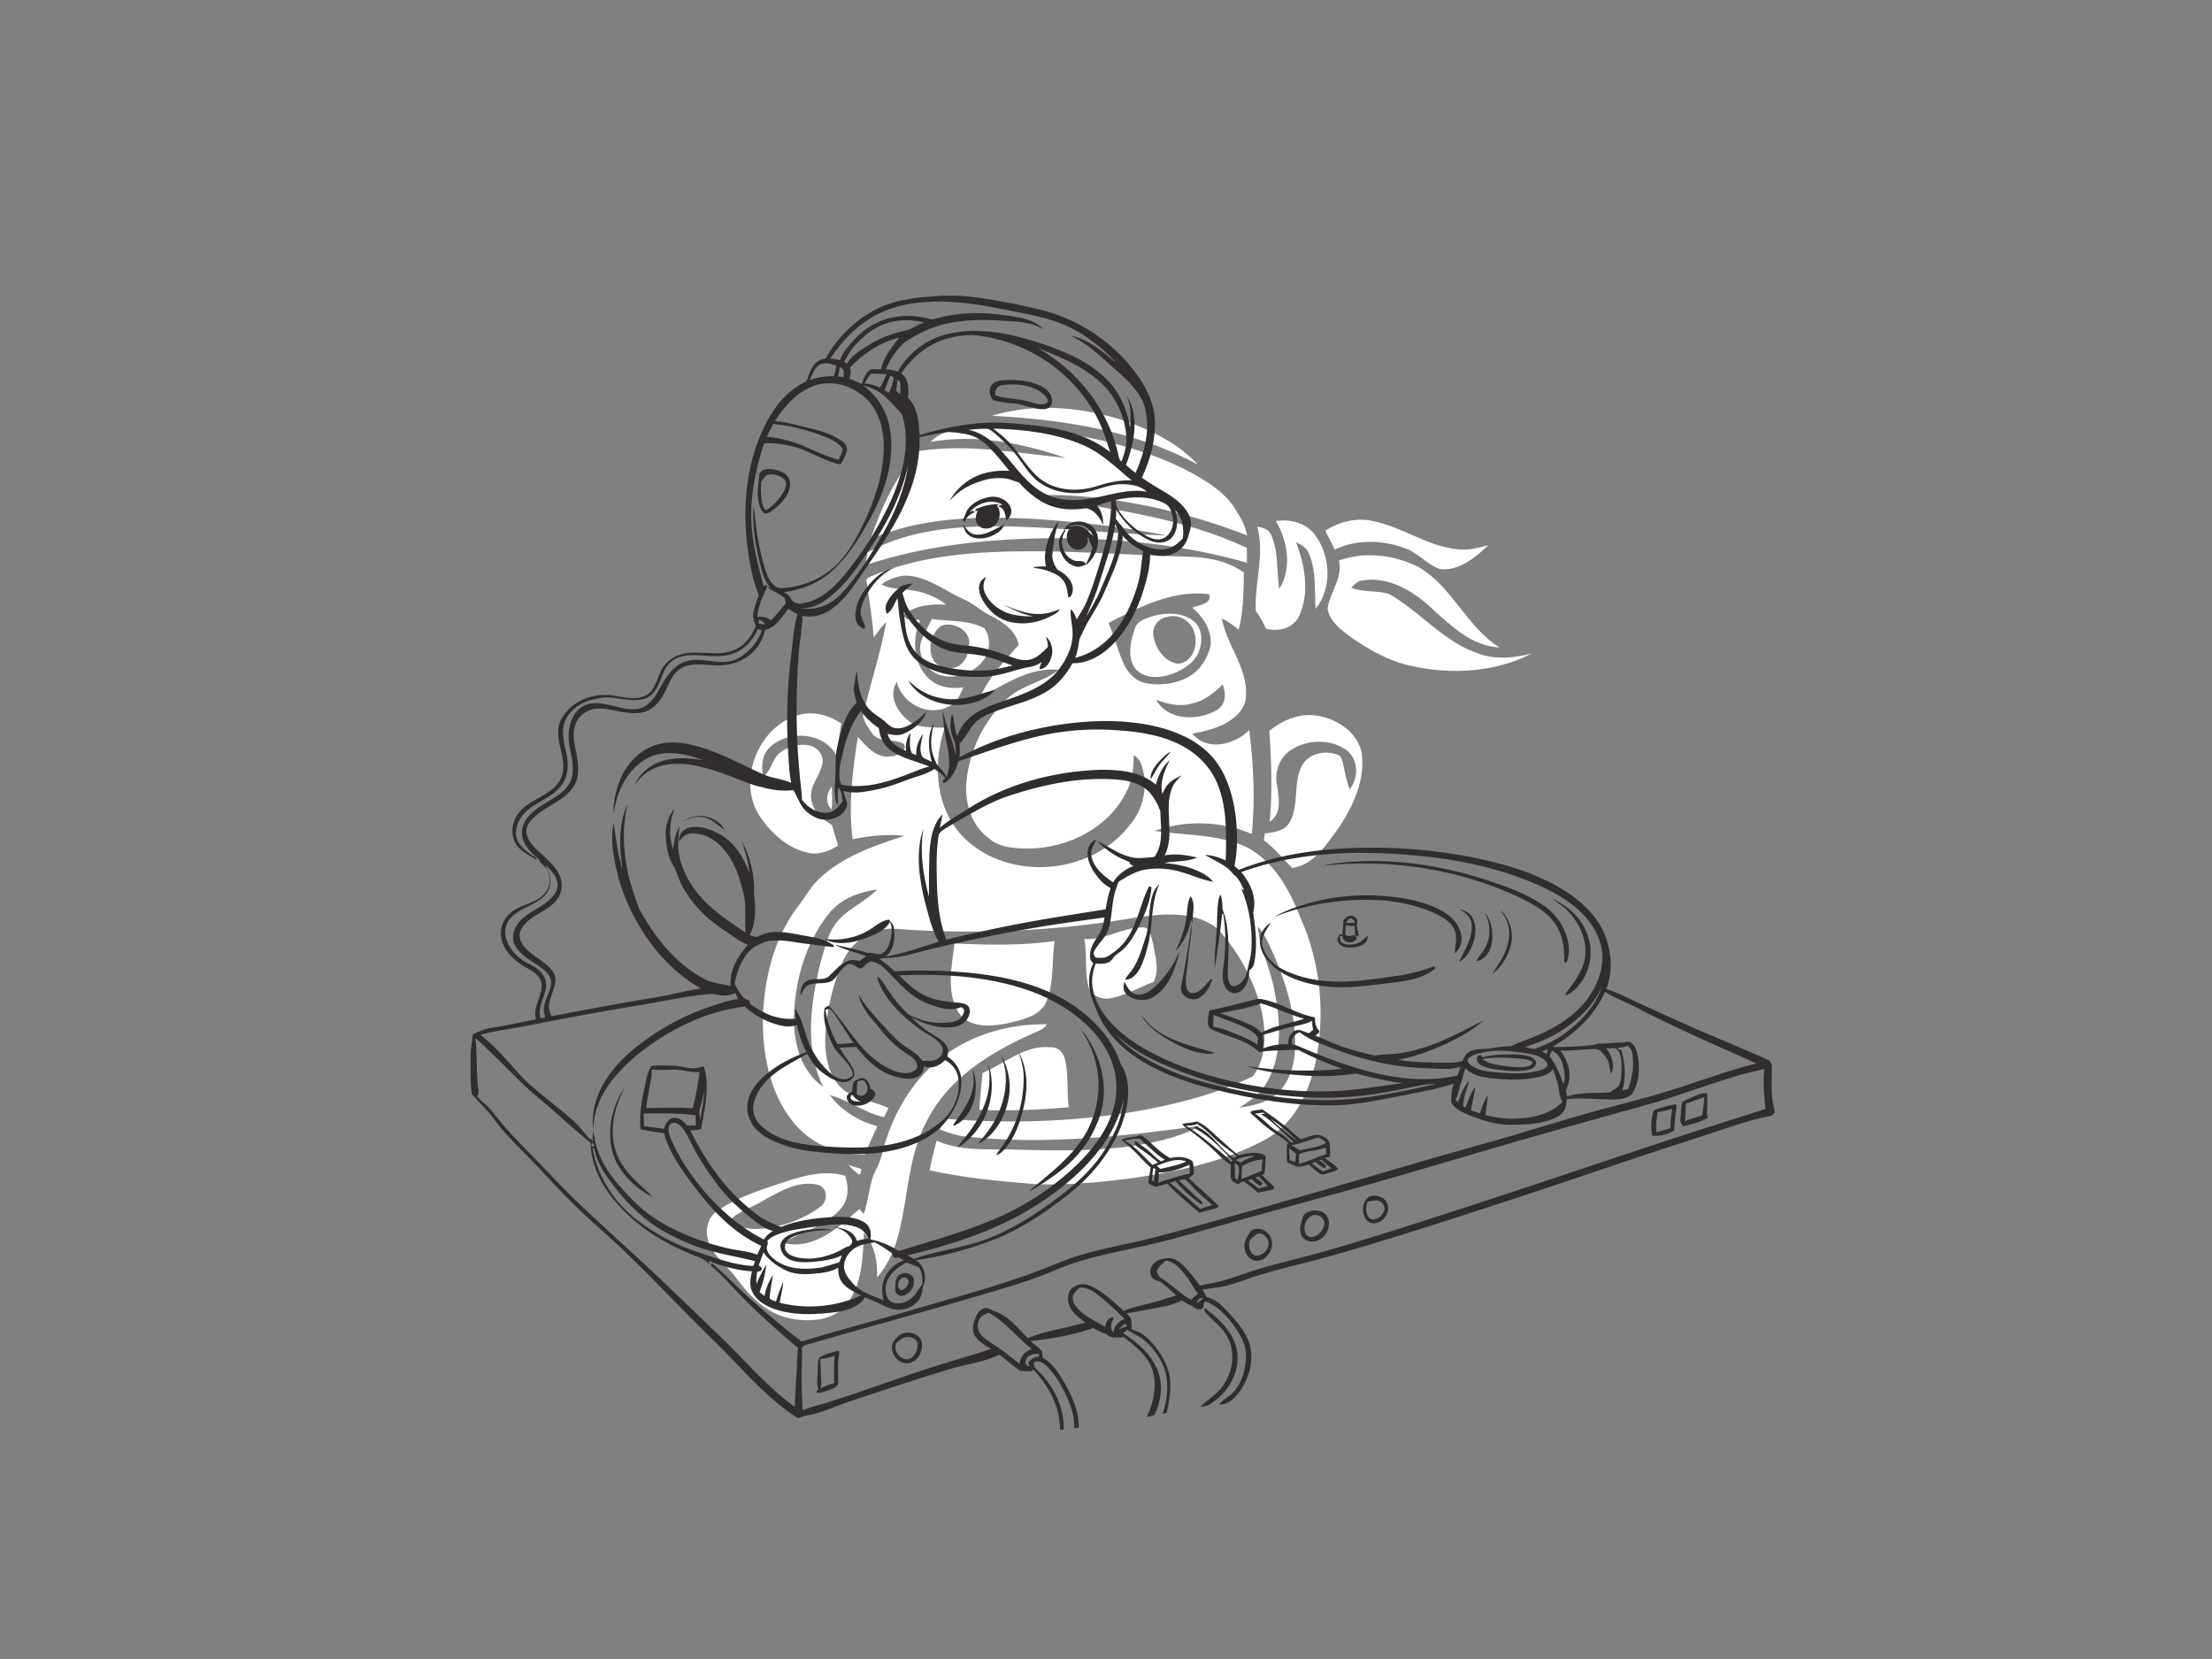<?xml version="1.0" encoding="utf-8"?>
<!-- Generator: Adobe Illustrator 17.0.0, SVG Export Plug-In . SVG Version: 6.00 Build 0)  -->
<!DOCTYPE svg PUBLIC "-//W3C//DTD SVG 1.1//EN" "http://www.w3.org/Graphics/SVG/1.1/DTD/svg11.dtd">
<svg version="1.1" id="Layer_1" xmlns="http://www.w3.org/2000/svg" xmlns:xlink="http://www.w3.org/1999/xlink" x="0px" y="0px"
	 width="800px" height="600px" viewBox="0 0 800 600" enable-background="new 0 0 800 600" xml:space="preserve">
<rect x="0" y="0" width="800" height="600" fill="#808080" stroke="none"/>
<path fill="#FFFFFF" d="M358.72,150.35c15.93-4.8,33.31-3.15,48.92,2.16c9.42,3.42,18.75,8.14,25.65,15.57
	C410.52,155.64,384.3,151.75,358.72,150.35z"/>
<path fill="#FFFFFF" d="M348.51,154.71c8.49-1.13,17.08-0.43,25.55,0.49c18.93,2.24,37.98,6.22,55.11,14.86
	c7,3.79,14.47,8.06,18.33,15.34c1.69,2.49,2.92,5.26,3.57,8.21c-18.59-7.15-38.1-12.04-57.94-13.92c-6.11-0.5-12.28-1.03-18.39-0.33
	c25.69,4.71,52.34,7.47,76.21,18.82c0,1.78,0,3.55,0.02,5.33c-23.7-6.72-48.45-9.14-73.02-8.85c-21.91,0.37-44.02,2.75-64.89,9.7
	c0.21-1.52,0.45-3.02,0.67-4.52c15.52-8.71,33.84-9.76,51.25-9.46c19.1,0.45,38.1,2.73,57.2,3.29c-16.2-3.2-32.69-4.98-49.16-6.07
	c-19.54-0.92-39.92-0.55-58.16,7.38c3.89-11.48,9.07-22.9,17.41-31.85c17.65-2.77,35.51,0.76,53.11,2.47
	c-15.61-5.34-32.41-8.73-48.88-5.78C339.67,156.59,344.17,155.34,348.51,154.71z"/>
<path fill="#FFFFFF" d="M479.28,191.94c4.97-3.17,11-4.82,16.87-3.56c10.75,2.01,19.9,9.16,30.89,10.25
	c3.81,0.49,7.59-0.42,11.23-1.46c-4.71,4.49-10.47,9.33-17.43,8.67c-4.56-1.53-7.7-5.63-12.18-7.36c-8.23-3.23-17.9-3.6-25.96,0.3
	C481.65,196.45,480.45,194.2,479.28,191.94z"/>
<path fill="#FFFFFF" d="M461.44,188.46c5.18-0.84,10.93,0.59,14.14,5c5.67,7.53,6.3,19.26,0.23,26.73
	c-0.45-6.61,0.28-13.56-2.32-19.81c-0.77-2.18-2.77-3.38-4.74-4.31c3.16,8.4,5.02,18.3,1.06,26.74c-2.07,4.53-7.49,5.69-11.95,4.59
	c-1.02-2.27-2.21-4.45-3.68-6.46c-0.57-10.18,3.36-20.4,0.51-30.47c1.9,0.38,4.14,0.83,4.97,2.87c2.84,6.12,1.93,13.12,3,19.64
	C467.31,205.61,465.75,195.64,461.44,188.46z"/>
<path fill="#FFFFFF" d="M316.67,207.77c17.82-7.25,37.37-8.32,56.39-8.41c18.66,0.03,37.28,1.47,55.93,1.97
	c7.27,0.08,14.86,1.39,20.87,5.74c-0.11,6.94-0.11,13.96-1.89,20.72c-1.83-1.65-3.84-3.05-6.06-4.1c1.68,9.5,9.04,17.38,8.73,27.35
	c0.18,4.38-2.98,8.03-6.6,10.07c-3.88,2.38-8.38,3.34-12.78,4.22c5.23,6.58,15.36,4,20.56-1.29c1.53,12.46,2.16,25.07,0.92,37.58
	c-10.97-4.71-23.95-5.12-35.17-1.11c11.05,1.67,22.74,1.06,33.11,5.79c9.98,5.09,15.67,15.38,19.57,25.44
	c7.44,16.39,9.19,35.21,5.45,52.78c-2.43,11-7.97,22.36-18.38,27.77c-14.61,7.87-31.11,11.32-47.38,13.75
	c-11.87,1.58-23.87,2.68-35.85,2.21c-12.68-1.1-25.41-2.2-37.86-4.99c0.63-3.63,1.53-7.19,2.54-10.72
	c8.22,3.71,17.4,3.05,26.18,3.19c18.36,0.46,37.02,1.07,55.02-3.27c4.93-1.27,9.83-2.84,14.3-5.33
	c-28.18,3.88-56.79,7.06-85.21,3.88c-3.19-0.26-6.18-1.44-9.17-2.49c0.56-1.32,1.12-2.62,1.69-3.93c24.5,2,49.32,1.1,73.51-3.4
	c13.07-2.59,26.15-6.03,38.11-11.99c4.81-6.53,4.75-15.47,3.18-23.13c-2.64-11.26-8.32-21.86-16.2-30.32
	c-8.23-6.49-19.56-5.32-29.27-3.92c-28.68,4.92-57.94,6.24-86.95,4.11c-7.84-0.74-15.51,4.09-18.83,11.1
	c-2.92,6.37-4.76,13.2-5.91,20.1c-1.19,8.29-1.66,17.83,3.71,24.85c4.5,5.66,12.3,5.81,18.41,8.75c-0.55,1.1-1.08,2.2-1.61,3.31
	c-6.99-1.52-12.73-6.16-19.6-7.99c4.14,5.72,10.47,9.4,17.18,11.3c-1.57,3.38-3.17,6.75-4.5,10.24
	c-9.31,0.15-18.73-3.52-24.91-10.59c-8.91-10.04-11.91-23.95-12-37.06c0.12-15.36,3.92-31.35,13.73-43.49
	c2.24-3.29,4.37-6.74,7.41-9.37c8.43-7.64,19.46-11.33,30.08-14.8c-6.27-0.69-12.6-0.05-18.75,1.24
	c-1.6-12.33-0.03-24.76,1.86-36.96c3.18,3.21,6.55,7.72,11.68,7.01c2.22-0.11,6.35-1.6,5.06-4.47c-3.46-2.23-8.65-0.17-11.42-3.67
	c-1.34-2-2.95-4.08-3.44-6.44c2.43-11.43,6.42-22.52,8.37-34.06c-1.67,1.7-3.06,3.64-4.47,5.55c-0.59-6.98-1.66-13.89-2.69-20.81
	C314.04,208.56,315.56,208.38,316.67,207.77 M318.79,211.34c3.12,1.88,6.93,1.37,10.39,2.07c4.75,0.54,9.32,2.31,13.08,5.3
	c-5.27-0.34-11.08,0.09-15.34,3.55c0.24,2.71,3.94,1.48,5.83,2.06c-3.04,6.98-2.48,16.19,3.56,21.41c3.27,3,7.92,3.39,12.13,2.9
	c-1.3,2.66-2.39,5.85-5.46,6.94c-7.35,3.8-16.75-1.13-18.68-8.97c-3.62,5.93,1.32,12.65,6.49,15.6c3.54,0.88,7.23,0.94,10.88,1.01
	c-4.53,13.31-3.3,29.7,7.15,39.95c16.25,15.81,45.93,13.24,59.67-4.66c4.19-4.77,6.07-11.32,5.4-17.58
	c-0.67-2.8-0.98-6.34-3.89-7.75c0.04,4.57-0.49,9.22-2.68,13.31c-6.27,12.71-20.52,19.97-34.33,20.39c-5.23,0-11.06-0.03-15.27-3.6
	c-6.58-4.73-9.02-13.38-8.13-21.15c1.18-11.03,6.4-21.66,14.5-29.25c5.31-5.17,13.12-6.08,18.85-10.63
	c-10.59-1.03-19.55,5.31-28.45,9.95c3.1-7.36,8.78-13.07,13.94-18.98c-1.06-5.27-5.85-8.34-10.29-10.62
	c-3.46-1.7-6.26-4.48-9.83-5.94c-6.37-2.84-12.09-7.57-19.22-8.38C325.38,207.77,321.8,209.32,318.79,211.34 M400.94,225.29
	c2,4.74,3.25,9.76,5.31,14.48c1.58,3.64,4.69,6.88,8.77,7.45c4.99,0.71,10.34,0.11,14.78-2.4c4.3-2.44,7.22-6.97,8.08-11.8
	c0.31-5.25-2.79-10.05-6.73-13.27c2.2-0.9,7.49-1.34,6.09-4.85C424.35,213.22,412.08,219.52,400.94,225.29 M430.94,254.47
	c-4.31,1.24-8.72,0.12-12.8-1.36c4.16,7.52,15.03,7.69,21.75,3.79c3.47-1.84,3.67-6.11,2.28-9.36
	C439.06,250.71,435.39,253.56,430.94,254.47 M299.64,330.61c-8.14,10.21-11.98,23.41-12.48,36.33c-0.36,9.64,2.28,20.4,10.63,26.2
	c-7.06-14.08-4.56-30.57-0.98-45.26c1.55-5.14,2.61-10.76,6.26-14.91c4.01-4.6,9.96-6.84,14.14-11.26
	C310.59,322.59,303.81,325.15,299.64,330.61 M454.9,335.12c0.76,8.26,4.81,15.76,6.17,23.92c2.12,11.09,2.78,23.66-3.58,33.55
	c-2.18,3.62-5.88,5.73-9.23,8.08c4.46-0.78,9.19-1.6,12.82-4.54c5.48-4.25,7.3-11.55,7.35-18.19c0.01-11.07-3.17-21.9-7.48-32.01
	C459.18,342.2,457.77,338.18,454.9,335.12z"/>
<path fill="#FFFFFF" d="M484.22,202.72c9.37-3.34,19.94-2.12,28.73,2.33c12.31,7,17.37,21.67,29.37,29.1
	c-10.24-0.49-17.8-8.08-24.95-14.53c-6.56-6.02-15.19-11.16-24.43-9.74c-1.84,0.1-3.07,1.49-4.25,2.7c4.35,1.69,9.15,0.9,13.58,2.19
	c11.42,6.41,19.95,17.54,32.69,21.69c6.23,2.21,12.94,1.47,19.2-0.19c-13.42,6.95-29.44,7.84-44.02,4.52
	c-8.13-1.77-15.4-6.02-22.14-10.74c-3.36-2.58-7.31-5.57-7.87-10.07C481.03,214.11,485.7,208.99,484.22,202.72z"/>
<path fill="#FFFFFF" d="M417.5,222.66c4.65-1.14,10.11-1.16,14.08,1.88c2.83,2.18,3.39,6.16,2.51,9.45
	c-0.98,4.98-5.69,8.07-10.14,9.73c-4.41,1.67-10.37,1.87-13.58-2.15c-2.73-4.27-1.5-9.77,0.07-14.25
	C411.35,224.31,414.86,223.55,417.5,222.66 M422.03,223.14c-3.26,0.47-5.6,3.76-4.84,7.01c0.75,4.49,4.03,9.24,8.82,9.88
	c5.17-0.18,7.42-6.66,6.01-10.98C431.06,224.71,426.34,221.82,422.03,223.14z"/>
<path fill="#FFFFFF" d="M333.45,231.06c1.01-2.48,2.42-4.77,3.58-7.18c6.31,0.86,13.13,0.3,18.94,3.29
	c2.44,3.24,2.23,8.14-0.14,11.4c-3.46,4.82-10.12,7.3-15.84,5.57C334.75,242.59,331.22,236.21,333.45,231.06 M340.42,226.37
	c-3.52,2.52-4.87,7.62-3.23,11.59c1.68,4.04,7.81,5.07,10.77,1.87c1.77-1.8,2.5-4.4,2.52-6.87
	C351.14,227.96,344.51,224.55,340.42,226.37z"/>
<path fill="#FFFFFF" d="M288.48,258.67c5.41-1.7,11.21-0.08,15.8,2.98c-0.57,3.77-1.27,7.53-1.93,11.29
	c-4.71-8.28-17.43-8.93-23.99-2.63c-2.86,2.72-3.08,6.95-2.34,10.6c2.84-2.06,3.18-5.89,5.58-8.28c2.98-2.52,7.13-3.79,11.01-3.06
	c2.89,0.52,5.29,3.34,4.87,6.35c-0.71,4.6-4.96,8.3-4.06,13.2c0.56,4.22,3.98,7.18,7.45,9.22c0.71,2.5,1.45,5,2.21,7.5
	c-3.27,2.03-7.14,3.51-11.01,2.54c-7.33-1.63-13.22-7.11-17.32-13.17C266.51,282.39,274.06,263.06,288.48,258.67z"/>
<path fill="#FFFFFF" d="M459.07,264.29c4.74-3.75,10.71-6.44,16.89-5.5c7.81,1.02,16.14,6.68,16.71,15.14
	c0.6,9.15-3.49,17.9-8.44,25.35c-4.46,5.94-8.77,13.48-16.84,14.64c-3.46-3.33-6.42-7.18-10.3-10.04c0.08-0.61,0.26-1.84,0.35-2.45
	c3.24-0.4,7.11-0.83,8.94-3.96c3.6-6.29,1.15-14.17,4.47-20.56c2.41-4.54,8.61-5.68,13.1-3.88c1.2,0.34,1.36,1.78,1.69,2.79
	c0.75,3.23,1.25,6.53,2.5,9.63c3.37-4.15,3.2-11.13-1.41-14.31c-5.9-4.1-14.44-3.73-20.24,0.38c-3.9,2.72-5.52,7.78-4.68,12.35
	c0.72,4.55,1.93,10.28-2.58,13.33C460.21,286.24,459.82,275.25,459.07,264.29z"/>
<path fill="#FFFFFF" d="M300.79,292.74c-2.43-2.27-1.91-5.89,0.03-8.28C301.01,287.21,301,289.98,300.79,292.74z"/>
<path fill="#FFFFFF" d="M392.16,339.61c7.27,0.49,13.62-4.13,20.79-4.19c3.07-0.29,3.28,3.37,4,5.54c0.76,4.6,2.54,9.73,0.26,14.15
	c-5.07,1.91-9.84,4.77-15.19,5.85c-3.39,0.78-7.64-0.74-8.44-4.43C392.23,350.98,393.25,345.2,392.16,339.61z"/>
<path fill="#FFFFFF" d="M345.2,341.24c12.06,0.51,24.2,0.82,36.19-0.91c-1.06,7.55-0.05,15.59-3.28,22.7
	c-2.84,4.83-8.99,5.94-14.03,7.12c-5.86,1.15-13.49,1.69-17.34-3.88C342.08,358.77,344.24,349.46,345.2,341.24z"/>
<path fill="#FFFFFF" d="M341.06,382.08c10.68-8.11,24.28-11.87,37.58-11.65c-1.37,2.28-4.12,2.72-6.31,3.87
	c-14.54,6.61-29.12,15.72-36.71,30.32c-6.86,12.25-7.08,26.6-10.19,39.97c-1.42,6.3-3.89,12.49-8.23,17.37
	c0.25-5.73-0.9-11.69-4.73-16.14c-0.41,8.72-0.56,18.33-6.05,25.62c-5,6.49-14.25,6.92-21.6,5.16c-7.83-1.85-13.73-7.87-18.35-14.12
	c-3.02-4.26-7.56-7.37-9.79-12.2c-1.82-3.97-1.39-9.49,2.48-12.1c6.56-4.81,14.46-7.25,22.05-9.89c7.82-2.59,16.25-5.49,24.49-3.04
	c1.25,3.9,1.32,8.5-1.52,11.75c-5.46,6.42-14.02,8.47-21.1,12.5c11.08,2.8,20.15-5.5,27.73-12.25c0.39,0.45,1.17,1.35,1.56,1.8
	c1.98-5.27,1.84-11.17,4.53-16.2c1.92-3.38,2.37-7.3,3.65-10.92C324.36,400.32,331.22,389.48,341.06,382.08 M276.1,434.16
	c-3.93,2.55-8.8,3.63-12.03,7.21c2.65,2.52,6.42,3.19,9.97,3.09c8.02-0.41,16.02-3.16,22.51-7.93c2.83-1.73,2.94-6.95-0.52-7.97
	C288.88,426.7,282.13,430.87,276.1,434.16z"/>
<path fill="#FFFFFF" d="M355.35,388.04c8.05-3.43,15.31-10.21,24.64-9.28c2.79-0.18,4.81,2.2,5.29,4.76
	c1.22,5.57,0.48,11.32,1.24,16.95c-10.75,0.86-21.55,1.47-32.34,0.87C354.45,396.89,355,392.47,355.35,388.04z"/>
<path fill="#FFFFFF" d="M306.84,421.34c1.59,0.46,3.16,0.98,4.74,1.49c-0.35,0.6,0.07,1.95-0.99,1.93
	C309.19,423.78,308,422.57,306.84,421.34z"/>
<g id="_x23_312d2eff">
	<path fill="#312D2E" d="M340.862,106.945h5.188c5.249,0.176,10.433,1.095,15.601,1.985c5.352,0.972,10.679,2.087,15.949,3.433
		c13.829,3.711,26.304,12.43,34.388,24.266c3.047,4.462,5.389,9.592,5.68,15.051c0.312,7.296-1.567,14.547-4.72,21.088
		c2.994,2.055,6.111,3.917,9.24,5.762c3.256,2.059,6.582,4.581,8.042,8.28c1.001,2.432,0.221,5.044-0.545,7.415
		c-0.685,2.399-2.338,4.495-4.56,5.639c-2.801,1.583-6.197,1.419-9.203,0.578c0.123,4.441-1.087,8.764-2.362,12.976
		c-1.932,6.307-4.868,12.373-9.129,17.442c-4.076,4.942-9.892,9.137-16.56,9.022c-2.063,3.728-4.798,7.156-8.346,9.572
		c-5.094,3.465-11.171,4.913-16.925,6.873c-3.002,1.054-6.115,2.042-8.682,3.986c-3.059,2.272-4.277,6.09-6.935,8.739
		c0.209,1.616,0.201,3.248,0.008,4.864c13.46-7.357,28.605-11.344,43.828-12.738c10.076-0.857,20.387-0.467,30.151,2.325
		c6.906,2.018,13.685,5.475,18.266,11.171c4.593,5.832,6.738,13.21,7.665,20.477c0.656,5.988,0.8,12.135-0.447,18.053
		c0.488,0.422,0.98,0.849,1.472,1.28l0.258,0.045c17.946-7.095,37.542-8.522,56.657-7.784c12.619,0.578,25.201,2.358,37.423,5.582
		c7.817,2.083,15.506,4.901,22.458,9.096c5.172,3.121,10.007,7.042,13.349,12.135c2.44,3.584,3.621,7.841,4.286,12.082
		c0.574,4.068-0.041,8.239-1.452,12.082c4.889,1.448,9.326,4.015,13.968,6.066c6.923,3.084,13.784,6.303,20.747,9.293
		c7.735,3.338,15.535,6.521,23.229,9.949c1.136,0.427,2.059,1.505,1.968,2.772c-0.037,5.258-0.496,10.659,0.997,15.773v0.673
		c-0.299,0.709-0.824,1.292-1.632,1.353c-8.908,1.772-17.409,5.02-26.03,7.804c-14.44,4.614-28.806,9.461-43.168,14.321
		c-17.955,6.049-35.946,11.988-54.007,17.725c-16.445,5.167-32.907,10.331-49.652,14.448c-5.664,1.456-11.344,2.904-16.843,4.905
		c-3.039,1.079-6.094,2.182-9.289,2.694c-2.079,0.324-4.175,0.558-6.25,0.919c0.509,0.906,1.009,1.821,1.501,2.74
		c3.4,0.607,5.77,3.334,8.03,5.709c3.051,3.363,6.127,6.951,7.509,11.356c1.768,6.705-0.664,14.022-5.278,19.033
		c-1.476,1.604-3.511,2.797-5.754,2.694c1.37-1.887,3.654-2.748,5.155-4.495c3.269-3.638,4.565-8.666,4.519-13.464
		c-0.021-4.306-2.539-8.005-4.966-11.36c-2.645-3.293-5.684-6.603-9.793-8.005c-0.176,0.291-0.345,0.591-0.509,0.89
		c-0.016,0.541-0.111,1.066-0.279,1.583c-1.304,1.111-2.912,0.156-3.941-0.82c-1.3-0.468-2.514-1.132-3.617-1.952
		c-2.169,1.025-4.462,1.759-6.812,2.223c-4.388,0.861-8.768,1.755-13.193,2.391c0.554,0.668,1.189,1.292,1.567,2.092
		c0.189,1.267,0.18,2.563,0.267,3.847c4.384,0.988,7.472,4.61,9.921,8.141c2.153,3.207,3.789,6.89,3.978,10.794
		c0.148,3.765-0.435,7.517-1.308,11.171c-0.357,0.07-1.074,0.217-1.435,0.291c2.01-6.148,2.596-13.308-0.644-19.148
		c-2.001-3.449-4.523-6.783-8.042-8.789c-1.378-0.8-2.781-1.554-4.117-2.411c-0.517,0.41-1.029,0.828-1.538,1.255
		c5.225,3.289,10.204,7.612,12.529,13.484c2.083,5.122,1.214,10.995-1.05,15.9c-0.75,0.66-1.96,0.591-2.883,0.931
		c2.731-5.75,4.06-12.681,1.419-18.709c-2.145-4.38-6.164-7.407-9.925-10.335c-0.168,0.082-0.5,0.246-0.668,0.328
		c-1.809-0.242-3.982,0.447-5.278-1.239c-1.722-0.533-3.355-1.308-4.884-2.251c-7.32,2.534-14.985,3.929-22.679,4.692
		c1.239,1.259,2.727,2.235,3.99,3.461c0.201,0.845,0.258,1.718,0.365,2.588c4.003,2.256,6.373,6.398,8.567,10.269
		c2.489,4.622,4.638,9.658,4.487,15.014c-0.554,0.074-1.103,0.152-1.649,0.238c0.201-5.943-2.461-11.409-5.315-16.441
		c-1.353-2.272-2.916-4.45-4.839-6.266c-1.091-0.988-2.707-1.944-4.175-1.218c-0.685,0.865,0.021,1.989,0.722,2.608
		c5.983,5.549,9.966,13.525,9.826,21.781c-0.242,0.008-0.73,0.029-0.972,0.037h-0.398c0.07-8.243-4.064-15.912-9.67-21.724
		c-0.209,0.164-0.623,0.5-0.833,0.668c-1.329-0.205-2.715-0.025-4.015-0.287c-2.588-1.784-4.889-3.962-7.456-5.783
		c-5.635,2.826-11.996,3.42-17.959,5.249c-11.93,3.535-23.708,7.542-35.511,11.471c-5.446,1.714-10.593,4.433-16.281,5.331
		c-1.013,0.119-1.919,0.595-2.883,0.886c-1.378-0.558-2.518-1.55-3.732-2.379c-10.277-7.509-18.344-17.471-27.486-26.227
		c-10.815-10.646-21.236-21.683-32.153-32.226c-5.758-5.459-11.852-10.556-17.512-16.121c-4.548-4.478-8.875-9.17-13.238-13.825
		c-5.536-5.824-11.536-11.258-16.31-17.758c-2.252-3.199-5.27-5.717-7.731-8.735c-0.144-1.595-0.242-3.187-0.394-4.778V380.8
		c0.332-2.268,0.48-4.556,0.861-6.816c2.1-0.869,4.171-1.878,6.447-2.198c5.495-0.796,10.901-2.096,16.355-3.125
		c-1.325-4.487,2.416-8.395,2.038-12.828c-0.336-2.67-2.748-4.335-4.934-5.512c-2.715-1.407-5.171-3.326-7.132-5.68
		c-2.178-2.641-3.285-6.307-2.346-9.666c0.906-3.162,3.502-5.602,6.472-6.869c3.252-1.522,7.193-2.313,9.379-5.43
		c1.677-2.206,1.837-5.184,0.869-7.722l0.226-0.066c0.779,2.686,1.033,5.844-0.779,8.19c-3.367,4.458-9.711,4.95-13.23,9.244
		c-1.653,1.919-2.067,4.663-1.403,7.062c0.849,3.092,3.006,5.684,5.545,7.575c1.977,1.53,4.482,2.219,6.361,3.892
		c1.923,1.665,3.1,4.355,2.461,6.894c-0.693,3.486-3.088,6.869-1.854,10.528c0.558-0.082,1.12-0.16,1.681-0.234
		c-0.287-1.148-0.652-2.317-0.537-3.515c0.303-3.187,2.506-5.86,2.674-9.068c0.021-2.473-1.985-4.29-3.818-5.643
		c-3.248-2.305-7.091-4.154-9.174-7.718c-1.563-2.629-0.689-6.012,1.103-8.297c2.502-3.264,6.529-4.683,9.715-7.124
		c2.116-1.571,4.392-3.638,4.511-6.463c0.012-3.109-2.358-5.508-4.519-7.444c0.324,0.705,0.656,1.407,0.988,2.112
		c-0.882-1.181-1.887-2.264-2.998-3.236c-0.008-1.148-1.169-1.599-1.862-2.297c-2.436-2.133-4.708-5.036-4.524-8.452
		c0.07-3.375,2.436-6.127,4.983-8.079c3.851-3.113,9.018-4.683,11.877-8.936c2.342-3.601,1.579-8.112,0.714-12.053
		c-0.951-4.052-1.111-8.506,0.779-12.316c1.23-2.608,3.695-4.679,6.595-5.073c5.701-0.898,11.003,2.727,16.7,1.973
		c3.355-0.472,5.803-3.174,7.349-6.008c2.346-4.105,4.712-8.776,9.248-10.823c6.012-2.633,12.644,1.398,18.722-0.947
		c4.606-1.977,8.186-6.025,9.896-10.708c-0.533-0.135-1.062-0.267-1.591-0.402c-1.751,4.171-5.122,7.817-9.584,9.031
		c-6.16,2.059-12.738-0.923-18.89,1.173c-2.727,0.828-4.708,3.137-5.701,5.742c-1.394,3.338-2.514,7.448-6.143,9.031
		c-5.491,2.112-11.237-1.12-16.843-0.025c-4.811,0.714-9.912,2.961-12.164,7.538c-1.862,3.568-0.997,7.718-0.082,11.426
		c1.042,4.019,1.169,8.645-1.308,12.188c-3.576,5.368-10.761,6.492-14.608,11.59c-1.895,2.543-2.92,6.164-1.362,9.121
		c1.464,2.645,4.118,4.335,6.607,5.91c0.045,0.193,0.139,0.574,0.185,0.767c-2.37-1.563-5.167-2.662-6.984-4.938
		c-2.329-2.953-2.329-7.259-0.582-10.495c1.903-3.711,5.807-5.623,9.268-7.591c3.219-1.776,6.574-4.187,7.53-7.944
		c1.444-5.696-2.219-11.155-1.407-16.864c0.398-2.797,2.157-5.18,4.146-7.091c4.265-4.011,10.515-5.467,16.203-4.446
		c3.773,0.558,7.948,1.669,11.499-0.291c3.039-1.763,3.687-5.483,5.061-8.428c1.304-2.842,3.798-5.098,6.775-6.053
		c6.435-2.239,13.521,0.935,19.862-1.792c3.728-1.489,6.205-4.897,7.8-8.444c-0.308-1.501-1.152-2.932-0.915-4.503
		c0.324-2.399,1.259-4.659,1.981-6.951c-2.506-6.394-3.634-13.23-4.368-20.026c-1.357-14.173,0.332-28.982,6.861-41.782
		c3.129-6.07,7.53-11.873,13.78-14.953c1.714-0.648,1.599-2.789,2.391-4.175c0.869-2.428,2.953-4.355,5.582-4.622
		c4.245-7.64,10.794-14.091,18.652-17.971C324.569,108.015,332.869,107.474,340.862,106.945 M315.136,114.893
		c-6.082,3.609-10.942,8.949-14.854,14.78c1.169,0.135,2.338,0.283,3.486,0.558c0.841-2.477,2.6-4.47,4.277-6.418
		c2.534-2.879,5.516-5.438,9.018-7.062c5.926-2.887,12.898-3.146,19.197-1.398c1.029,0.41,2.059-0.144,3.064-0.365
		c9.601-2.604,19.747-1.952,29.417-0.107c3.203,0.595,6.426,1.825,8.674,4.273c-4.548-2.867-10.113-2.858-15.297-3.191
		c-6.574-0.459-13.238-0.34-19.702,1.062c-5.446,1.152-10.507,3.679-15.149,6.689c-3.018,2.666-5.282,6.115-6.914,9.777
		c1.468,0.127,2.92,0.427,4.314,0.919c3.794-6.672,10.298-11.741,17.782-13.542c10.782-2.682,22.052-0.447,32.448,2.797
		c8.789,2.875,17.721,6.377,24.582,12.775c5.122,4.712,8.116,11.364,9.227,18.16c0.34-3.876,0.439-7.948-1.325-11.524
		c3.363,4.848,3.379,11.204,2.313,16.794c-0.738,2.776-1.271,5.643-2.526,8.251c1.136,1.025,2.313,2.005,3.539,2.924
		c1.579-3.744,2.957-7.599,3.67-11.61c0.849-4.757,0.755-9.818-1.103-14.333c-2.288-4.659-6.143-8.28-10.039-11.602
		c-3.851-3.42-7.554-7.066-11.922-9.834c-1.255-0.804-2.608-1.427-3.859-2.227c6.373,1.357,11.372,5.799,16.273,9.798
		c-3.207-3.609-6.988-6.693-10.946-9.441c-4.659-3.252-9.978-5.45-15.457-6.882c-3.867-1.025-7.813-1.71-11.725-2.534
		c-9.379-1.891-18.898-3.613-28.507-3.285C329.482,109.381,321.718,110.886,315.136,114.893 M321.899,116.546
		c-5.348,1.316-9.773,4.95-13.279,9.068c-1.382,1.567-2.243,3.49-3.351,5.241c0.332,0.234,0.668,0.468,1.005,0.705
		c1.899-3.191,5.208-5.114,8.284-7.013c4.245-2.612,9.006-4.286,13.899-5.171c1.923-0.939,3.798-2.005,5.799-2.801
		C330.203,115.684,325.938,115.475,321.899,116.546 M340.345,123.198c-5.942,2.235-10.868,6.627-14.424,11.823
		c2.805,1.997,2.822,5.729,2.477,8.813c3.519,3.535,3.896,8.842,4.15,13.546c7.87-2.37,15.974-4.126,24.205-4.491
		c6.611-0.279,13.21,0.476,19.763,1.275c8.867,1.161,17.832,3.712,24.959,9.322c-1.538-5.118-3.256-10.245-6.02-14.846
		c-2.575-4.257-5.635-8.239-9.195-11.717c-9.227-8.965-21.592-14.596-34.396-15.744
		C347.945,121.139,344.008,121.799,340.345,123.198 M307.438,132.917c0.435,1.337,0.226,2.731-0.283,4.011
		c1.554,0.545,2.994,1.362,4.552,1.903c0.603-1.997,1.382-4.22,3.318-5.299c1.206-0.164,2.461,0.168,3.691-0.057
		c0.804-4.446,3.871-7.891,6.484-11.393C318.343,123.8,312.273,127.836,307.438,132.917 M375.221,125.851
		c14.846,8.227,26.173,22.966,29.462,39.707c0.164,0.533,0.468,0.988,0.91,1.374c1.288-3.273,2.165-6.82,1.653-10.359
		c-0.804-7.005-4.163-13.743-9.441-18.451C391.396,132.257,383.202,128.96,375.221,125.851 M296.427,131.867
		c-2.014,1.206-2.58,3.67-3.613,5.623c2.785-1.025,5.758-1.497,8.727-1.444c0.529-1.222,0.759-2.534,0.906-3.851
		C300.532,131.593,298.338,130.875,296.427,131.867 M303.731,132.618c-0.148,1.185-0.349,2.362-0.673,3.511
		c0.656,0.094,1.316,0.189,1.981,0.279c0.053-0.66,0.148-1.325,0.127-1.989C305.101,133.573,304.284,133.139,303.731,132.618
		 M312.634,138.634c1.969,0.156,3.835,0.8,5.651,1.526c0.992-1.448,1.534-3.191,2.37-4.745c-1.895-0.303-3.814-0.156-5.721-0.271
		C314.094,136.256,313.36,137.445,312.634,138.634 M319.934,141.16c0.513,0.295,1.021,0.591,1.534,0.89
		c0.956-1.718,1.423-3.629,1.817-5.541c-0.32-0.16-0.96-0.488-1.275-0.652C321.21,137.58,320.623,139.389,319.934,141.16
		 M324.487,137.281c0,1.337-0.119,2.678-0.435,3.982c0.48,0.459,0.947,0.927,1.431,1.39c0.234-1.46,0.234-2.94,0.119-4.409
		C325.225,137.925,324.856,137.601,324.487,137.281 M294.836,139.393c-6.39,2.1-11.081,7.386-14.571,12.914
		c4.589,0.324,8.99,1.743,13.448,2.776c3.896,0.931,7.808,2.239,11.052,4.655c1.185,0.837,1.907,2.342,1.407,3.777
		c-0.55,1.558-1.226,3.141-2.251,4.446c-6.102-1.185-11.249-5.089-17.282-6.517c-3.338-0.775-6.779-1.362-10.212-1.107
		c-0.956,2.297-1.558,4.716-2.194,7.115c-1.903,7.538-2.982,15.359-2.375,23.138c0.517,7.296,2.411,14.391,4.339,21.42
		c0.246-0.16,0.742-0.472,0.992-0.632c0.09,0.324,0.459,0.689,0.189,1.025c-1.546,3.433-3.256,6.931-3.478,10.761
		c1.706-0.312,3.527-0.016,4.852,1.169c2.092-1.776,3.568-4.109,5.43-6.098c-0.189-0.841-0.156-1.895-0.98-2.416
		c-1.722-1.181-3.568-2.186-5.434-3.117c0.197-0.152,0.394-0.299,0.591-0.451c-1.427-1.792-2.317-3.929-2.899-6.131
		c-2.051-7.501-3.506-15.293-2.924-23.097c0.509,2.096,0.488,4.269,0.792,6.394c0.673,6.111,1.973,12.152,3.9,17.987
		c0.849,2.256,2.272,4.872,4.872,5.319c7.866-0.238,15.74-3.457,21.166-9.232c3.757-3.986,6.5-8.797,8.854-13.71
		c4.396-9.186,7.759-19.189,7.476-29.491c-0.148-6.115-2.165-12.521-6.89-16.642C307.926,139.483,301.004,137.297,294.836,139.393
		 M312.187,139.426c5.307,3.822,8.867,9.826,9.781,16.294c1.485,10.117-1.415,20.382-5.971,29.364
		c-4.007,7.661-8.44,15.322-14.862,21.236c-4.811,4.495-11.188,7.017-17.668,7.829c0.947,0.558,1.956,1.132,2.448,2.169
		c0.689,1.464,2.395,2.243,3.97,1.923c6.328-0.796,11.331-5.303,15.272-10.003c6.865-8.235,12.59-17.43,17.056-27.174
		c3.867-8.768,6.697-18.57,4.782-28.187c-0.377-1.349-0.422-2.965-1.554-3.949c-1.48-1.407-2.641-3.129-4.257-4.396
		C318.86,141.886,315.583,140.221,312.187,139.426 M277.34,157.946c2.748,0.221,5.438,0.845,8.104,1.505
		c6.143,1.681,11.573,5.295,17.782,6.8c0.619-1.255,1.505-2.489,1.497-3.945c-1.28-2.055-3.572-3.174-5.725-4.109
		c-6.18-2.465-12.677-4.2-19.304-4.893C278.841,154.813,278.062,156.367,277.34,157.946 M350.135,155.432
		c4.048,0.705,7.546,3.141,10.441,5.955c5.549,5.5,9.547,12.713,16.486,16.696c5.225,3.08,11.586,3.277,17.413,2.19
		c6.697-1.033,13.378-3.675,20.235-2.444c-2.428-2.342-5.906-2.686-9.113-2.731c-5.254,0.041-9.966,2.887-15.178,3.195
		c-4.917,0.349-10.031-0.746-14.141-3.535c-3.396-2.338-5.586-5.91-7.981-9.174c-2.083-2.928-4.704-5.413-7.337-7.837
		c-1.107-0.956-2.198-1.981-3.515-2.645C355.011,154.965,352.563,155.223,350.135,155.432 M359.227,155.01
		c1.907,1.472,3.794,2.982,5.479,4.708c4.478,4.573,7.263,10.782,12.746,14.342c5.631,3.588,12.857,3.748,19.099,1.809
		c4.117-1.353,8.42-2.35,12.783-2.116c-5.635-4.536-10.827-9.867-17.581-12.759C381.537,156.552,370.263,155.305,359.227,155.01
		 M342.884,156.236c-3.47,0.447-6.906,1.148-10.327,1.882c0.226,7.308-1.398,14.571-4.171,21.309
		c-3.986,9.978-10.199,18.812-16.285,27.588c-3.416,5.048-6.841,10.4-12.082,13.755c-2.875,1.878-6.447,2.686-9.826,1.969
		c0.016,4.495-0.976,8.899-1.333,13.365c-0.951,13.993-1.128,28.068,0.18,42.044c0.25,3.724,0.874,7.415,1.021,11.147
		c2.231,2.953,5.951,5.229,9.769,4.548c2.198-0.377,3.556-2.35,4.872-3.953c-0.242-1.698-0.016-3.97-1.681-5.003
		c-0.209,2.153,0.045,4.302,0.029,6.455c-0.82-1.013-0.89-2.346-1.046-3.576c-0.271-2.44,0.045-4.884,0.115-7.32
		c0.148-2.206-0.033-4.421,0.164-6.623c0.308-3.494,1.21-6.898,2.227-10.24c1.091-3.486,2.641-6.96,5.348-9.502
		c-0.632-1.809-1.21-3.711-1.009-5.651c0.209-1.989,0.681-3.933,0.988-5.906c0.463,3.982,0.746,8.19,2.895,11.7
		c1.321,2.604,3.851,4.183,6.164,5.799c1.247,0.816,2.165,2.034,3.429,2.826c1.378,0.718,3.051,0.701,4.511,0.238
		c3.269-1.079,5.942-3.347,8.301-5.783c-1.316,3.789-4.663,6.447-8.215,8.038c-1.874,0.837-3.958,0.521-5.877,0.045
		c0.709,3.273,3.847,4.942,6.631,6.225c-0.242-2.293,0.23-4.667,1.591-6.558c-0.074,2.481-0.648,5.102,0.562,7.423
		c0.513,0.197,1.025,0.398,1.542,0.599c-0.127-2.748,0.824-5.495,2.473-7.677c-0.541,2.69-1.661,5.688-0.291,8.309
		c0.972,0.861,2.325,1.173,3.449,1.813c-1.312-4.56-1.735-9.9,0.849-14.104c-1.013,3.789-1.636,7.866-0.398,11.688
		c0.595,1.608,1.099,3.375,2.428,4.552c1.042,0.951,1.776,2.165,2.473,3.379c1.78-4.384,0.644-9.244-0.262-13.718
		c-0.709-3.408-1.042-6.882-1.152-10.359c1.079,5.532,3.732,10.618,4.638,16.191c0.18-1.255,0.139-2.534-0.103-3.773
		c-0.283-1.702-1.321-3.174-1.493-4.905c-0.439-2.096-0.254-4.249,0.332-6.295c1.136,2.551,0.55,5.536,1.977,7.993
		c0.619-2.014,1.686-3.876,3.162-5.385c3.871-4.191,9.527-5.852,14.748-7.677c6.472-2.239,13.247-4.794,17.959-9.994
		c3.228-3.921,5.791-8.772,5.774-13.964c-0.016-2.949-0.927-5.836-0.705-8.789c1.206,0.865,1.612,2.362,2.169,3.662
		c1.259-2.174,2.703-4.261,3.666-6.599c1.837-4.351,3.207-8.875,4.622-13.378c2.276-7.398,4.269-15.018,4.212-22.814
		c-1.743,0.488-3.465,1.05-5.184,1.616c1.768,1.882,2.288,4.532,2.272,7.037c-1.177-2.629-3.08-5.524-6.123-6.053
		c-3.547,0.451-7.193,0.632-10.692-0.262c-5.483-1.263-9.999-4.979-13.657-9.104c-1.751-0.386-3.355-1.325-5.163-1.464
		c-2.912-0.349-5.86,0.07-8.625,1.025c-4.347,1.304-8.37,3.711-11.327,7.185c1.546-2.813,3.744-5.262,6.381-7.091
		c4.384-3.166,9.957-4.187,15.268-3.83c-2.473-3.059-4.897-6.189-7.735-8.924c-2.182-2.116-4.868-3.789-7.882-4.359
		C347.272,156.609,345.078,156.31,342.884,156.236 M328.391,168.47c-2.51,11.422-8.165,21.883-14.78,31.427
		c-4.458,6.693-9.264,13.497-16.158,17.885c-2.26,1.485-4.93,2.178-7.62,2.247c3.634,0.554,7.419-0.312,10.577-2.153
		c2.629-1.53,4.618-3.876,6.545-6.176c4.839-5.881,8.817-12.41,12.537-19.037C323.715,185.157,327.156,177.041,328.391,168.47
		 M403.531,180.834c0.127,0.931,0.025,1.944,0.509,2.789c2.313,4.318,6.143,7.624,10.327,10.072
		c1.977,1.083,4.507,2.055,6.656,0.861c2.805-1.497,3.72-5.143,3.043-8.075c-0.451-1.825-1.296-3.9-3.211-4.589
		C415.465,179.28,409.236,179.493,403.531,180.834 M403.736,184.345c-0.037,1.107-0.09,2.215-0.164,3.318
		c0.619,0.898,1.312,1.739,2.071,2.526c3.084,4.835,8.489,8.399,14.321,8.543c3.121,0.135,5.885-1.821,7.829-4.093
		c0.472-3.56-0.131-7.464-2.735-10.122c1.05,3.141,1.05,6.98-1.062,9.691c-2.038,2.444-5.717,2.452-8.399,1.157
		C410.622,193.043,406.504,189.057,403.736,184.345 M403.33,189.615c-1.091,7.534-3.761,14.702-5.996,21.945
		c-1.173,3.921-3.002,7.591-4.421,11.417c1.768-3.15,3.736-6.209,5.069-9.584c2.772-6.685,6.193-13.39,6.422-20.772
		C404.548,191.493,403.802,190.57,403.33,189.615 M406.045,193.814c-0.488,7.284-3.925,13.854-6.705,20.46
		c-1.632,3.917-4.04,7.431-6.139,11.093c-0.951,1.923-1.932,3.835-2.817,5.783c-0.344,2.301-0.656,4.622-1.538,6.796
		c5.5-1.394,10.45-4.667,13.989-9.084c4.003-4.954,6.652-10.88,8.489-16.942c1.292-4.076,1.456-8.374,2.092-12.574
		C410.675,197.928,408.112,196.123,406.045,193.814 M285.075,220.139c-2.317,2.965-4.388,6.779-8.366,7.669
		c-0.578,2.325-1.517,4.585-3.023,6.467c-3.043,3.941-7.964,6.172-12.89,6.369c-4.068,0.18-8.19-0.964-12.205,0.086
		c-2.342,0.57-4.335,2.198-5.504,4.286c-1.776,3.129-2.924,6.668-5.36,9.392c-1.739,1.977-4.232,3.285-6.869,3.47
		c-5.007,0.435-9.785-1.743-14.776-1.632c-3.47,0.111-6.75,2.395-7.919,5.684c-1.472,3.625-0.234,7.526,0.39,11.192
		c0.709,3.839,1.132,8.206-1.259,11.577c-3.666,5.311-10.425,6.951-14.805,11.483c-1.304,1.378-2.44,3.232-2.096,5.213
		c0.517,2.563,2.35,4.585,4.191,6.332c2.883,2.711,6.16,5.266,7.85,8.953c1.337,2.854,0.82,6.39-1.12,8.842
		c-3.326,4.224-9.342,5.249-12.348,9.806c-1.284,1.751-1.394,4.236-0.119,6.025c2.272,3.359,6.037,5.184,9.039,7.776
		c1.526,1.288,2.953,2.998,3.01,5.089c-0.021,2.895-1.616,5.45-2.178,8.243c-0.447,1.727-0.057,3.535,0.804,5.065
		c12.34-2.403,24.709-4.679,37.111-6.73c5.668-0.927,11.208-2.473,16.884-3.318c-9.97-5.557-17.795-14.395-23.298-24.299
		c-4.569-7.997-7.46-16.917-8.592-26.05c-0.299-3.166-0.431-6.418,0.328-9.531c0.734,5.68,1.554,11.36,3.092,16.888
		c-0.135-2.612-0.652-5.196-0.714-7.813c-0.185-5.422,0.316-11.036,2.645-16.003c-2.473,10.462-1.349,21.49,1.952,31.64
		c0.956,2.752,1.649,5.639,3.207,8.137c5.45,9.461,12.668,18.377,22.478,23.54c2.949,1.665,6.385,1.78,9.601,2.608
		c-0.451-5.635,2.641-10.852,6.287-14.891c-1.604-0.648-3.113-1.505-4.532-2.489c-3.625-2.477-7.349-4.848-10.63-7.784
		c-4.191-3.855-7.71-8.526-9.904-13.8c-0.619-1.37-0.824-2.928-1.71-4.171c-1.989-2.945-2.604-6.562-2.92-10.035
		c-0.344-3.839,0.468-8.014,3.195-10.888c-2.051,4.601-2.128,9.929-0.57,14.686c0.316-2.916,0.853-5.914,2.428-8.44
		c-0.664,2.592-0.447,5.245-0.582,7.886c0.57,6.808,3.949,13.115,8.489,18.119c4.548,5.053,10.347,8.707,15.904,12.529
		c-0.291-3.506,0.029-7.029-0.209-10.536c-0.176-3.105-1.21-6.066-2.067-9.027c-1.202-3.99-3.141-7.78-5.91-10.909
		c-2.887-3.371-7.267-5.799-11.795-5.393c-1.817,0.152-3.125,1.522-4.142,2.904c-0.176-2.346,1.505-4.606,3.802-5.098
		c3.486-0.783,7.054,0.496,10.154,2.034c5.787,2.801,9.42,8.608,11.549,14.469c-0.308-3.978-1.567-7.796-2.76-11.573
		c3.203,5.873,4.683,12.648,4.441,19.324c0.57,4.909,0.796,10.175-1.616,14.674c1.12,0.332,2.362,1.046,3.465,0.279
		c4.519-2.301,9.773-1.337,14.522-0.41c3.256,0.57,6.533,1.111,9.654,2.239c0.98,0.525,2.001,0.997,2.871,1.698l-0.107,0.541
		c-3.178-0.299-6.336-0.816-9.51-1.157c-4.647-0.517-9.309-1.796-14.009-1.066c-1.899,0.221-3.47,1.394-5.184,2.137
		c-4.015,2.867-5.91,7.755-6.951,12.406c-0.361,1.161,0.504,2.178,1.005,3.15c0.988,1.444,1.891,3.285,3.761,3.695
		c0.607,0.131,0.472,0.943,0.71,1.398c4.626,3.588,10.499,5.967,16.433,5.319c-0.152-1.21-0.267-2.428-0.258-3.646
		c3.178,4.409,3.547,10.093,6.094,14.817c1.657,3.022,3.716,5.852,6.271,8.178c1.468,1.284,3.215,2.502,5.229,2.576
		c1.259,0.094,2.325-0.664,3.355-1.267c-0.09-0.681-0.082-1.39-0.39-2.014c-1.558-3.236-4.659-5.344-6.504-8.37
		c-2.124-4.364-4.273-9.191-3.33-14.157c0.492-0.258,0.96-0.55,1.411-0.874c3.527,3.687,6.32,7.981,9.465,11.979
		c3.625,4.72,8.083,9.027,13.616,11.401c2.256,0.849,4.897,1.649,7.226,0.619c0.869-0.447,2.055-1.091,1.747-2.272
		c-0.209-2.112-2.231-3.285-3.843-4.314c-3.736-2.457-7.001-5.606-9.724-9.137c-3.08-3.703-6.705-7.386-7.599-12.316
		c2.428,4.577,6.184,8.19,9.551,12.057c2.469,2.723,5.065,5.401,8.178,7.398c1.969,1.275,4.019,2.584,5.323,4.593
		c1.862-0.016,3.929,0.308,5.573-0.792c1.464-0.956,2.448-3.014,1.403-4.622c-1.858-2.883-5.237-4.109-7.915-6.049
		c-5.024-3.625-9.716-7.911-12.996-13.218c-1.054-1.837-2.157-3.753-2.366-5.906c1.948,1.411,2.887,3.748,4.302,5.631
		c1.997,2.99,4.372,5.746,6.98,8.219c4.072,2.182,8.801,3.297,13.431,2.953c1.522-0.078,3.105-0.213,4.466-0.968
		c1.3-0.681,2.133-2.12,2.223-3.564c-0.262-0.64-0.956-1.394-1.677-0.882c-3.572,1.292-7.353-0.025-10.753-1.222
		c-3.601-1.214-6.734-3.478-9.49-6.041c-2.858-2.612-5.254-5.709-8.276-8.145c-0.972-0.578-2.018-1.083-3.125-1.337
		c-1.964-0.025-2.719,2.424-4.495,2.629c-1.353-0.755-2.797-2.26-4.474-1.444c-2.592,1.349-3.392,4.61-5.906,6.057
		c-2.653,1.124-5.754,0.16-8.358,1.46c-1.489,0.73-1.878,2.452-2.616,3.794c-0.078-1.817,0.217-3.904,1.755-5.089
		c2.391-1.911,5.869-0.111,8.301-1.887c2.231-2.034,4.175-4.573,7.078-5.688c1.345-0.562,2.838-0.373,4.195,0.033
		c0.792-0.599,1.595-1.177,2.395-1.759c-3.773-1.485-7.809-2.284-11.417-4.163c3.99,0.894,8.018,1.661,11.897,2.986
		c1.407-0.287,2.74,0.381,4.126,0.48c1.772-0.09,2.986-1.714,3.564-3.244c0.972-2.703,1.62-5.778,0.476-8.534
		c-1.96,3.584-6.119,4.909-9.707,6.254c-4.515,1.632-9.83,2.272-14.214-0.037c6.357,0.865,13.14-0.603,18.291-4.507
		c1.567-1.144,3.264-2.194,5.221-2.481c0.668,0.857,1.628,1.62,1.706,2.793c0.73,3.662,0.193,8.096-2.895,10.581
		c6.578-1.038,12.804-3.474,19.164-5.34c-2.6-4.696-3.736-9.998-5.135-15.129c-1.977-8.415-3.236-17.536-0.353-25.886
		c-1.415,8.247-0.185,16.708,1.989,24.709c-0.033-5.192,0.016-10.388,0.176-15.576c0.295-4.987,1.058-10.523,4.737-14.235
		c-0.242,1.657-0.722,3.269-1.013,4.917c3.088-2.715,6.779-4.601,10.183-6.869c14.169-9.121,31.008-13.55,47.753-14.153
		c7.001-0.053,14.739,0.582,20.239,5.409c0.857-3.289,2.309-6.677,5.016-8.854c-1.907,3.716-3.675,7.952-2.694,12.197
		c0.545-1.12,1.038-2.293,1.862-3.248c1.345-1.657,3.305-2.625,5.208-3.498c-1.415,1.362-2.895,2.768-3.588,4.663
		c-3.064,7.8,1.275,16.683-2.612,24.299c3.917-0.787,7.907-0.086,11.754,0.742c-3.728,1.718-7.94,1.193-11.873,2.005
		c3.781,0.328,7.554,1.05,11.098,2.436c2.461,0.988,4.88,2.321,6.595,4.392c-4.101-0.701-7.895-2.514-11.885-3.638
		c-4.105-1.226-8.493-1.493-12.718-0.792c-3.31,0.525-6.213,2.301-9.035,3.994c-0.943,0.431-1.025,1.546-1.329,2.403
		c-2.01,4.995-1.349,10.601-3.146,15.654c-1.087,3.01-3.888,4.95-5.147,7.862c-0.037,0.722,0.16,1.837,1.042,1.94
		c1.427,0.111,3.023,0.209,4.269-0.632c2.789-1.731,5.331-3.949,7.079-6.755c3.539-5.508,4.544-12.135,7.382-17.967
		c0.217-0.689,1.398-0.443,1.099,0.373c-0.447,4.433-2.124,8.641-4.035,12.627c-1.669,3.334-3.404,6.759-6.172,9.33
		c-1.251,1.23-3.002,1.923-3.884,3.515c-1.353,1.96-3.962,1.813-6.057,1.645c-1.243,3.113-1.686,6.57-0.898,9.855
		c1.353,6.029,5.434,11.028,9.99,15.014c4.872,4.138,10.54,7.234,16.322,9.9c7.977,3.593,16.392,6.139,24.91,8.075
		c12.754,2.801,25.907,3.978,38.944,3.105c7.325-0.537,14.567-1.829,21.855-2.715c-5.729-0.714-11.376-1.948-16.938-3.478
		c-6.623,1.07-13.374,1.128-20.058,0.656c-6.521-0.496-13.144-1.152-19.361-3.293c11.413,1.722,23.011,2.018,34.507,0.964
		c-5.508-1.866-10.843-4.22-16.023-6.849c-1.468-0.004-2.936-0.074-4.4,0.07c-3.244,0.23-6.549,0.008-9.732,0.759
		c-4.757-4.753-11.799-5.553-17.586-8.481c-1.677-1.534-0.738-4.056-0.578-6.008c-0.053-0.898,0.96-0.763,1.554-0.898
		c4.269-0.927,8.514-1.973,12.738-3.088c1.661-0.299,3.306-1.177,5.02-0.685c6.652,1.238,12.348,5.364,19.029,6.533
		c0.012,1.583,0.139,3.318,1.267,4.544c0.939,0.894-0.517,1.542-1.144,2.051c1.226,0.468,2.424,0.997,3.625,1.526
		c5.664,2.621,11.705,4.355,17.791,5.676c2.592-0.316,5.2-0.476,7.808-0.619c6.701-0.845,13.165-3.043,19.279-5.865
		c4.224-1.858,8.21-4.204,12.369-6.189c-4.031,3.588-8.854,6.184-13.698,8.51c-5.516,2.465-11.225,4.655-17.192,5.717
		c3.781,0.648,7.624,0.902,11.463,0.939c3.949,0.082,7.973,0.48,11.856-0.488c0.336-1.28,1.009-2.518,2.198-3.182
		c2.03-1.325,4.536-1.144,6.845-1.206c2.83-0.627,5.717-0.91,8.608-1.013c2.748-1.517,5.828-2.268,8.674-3.568
		c5.221-2.219,10.281-4.991,14.53-8.793c4.195-3.752,7.423-8.657,8.92-14.104c1.038-3.765,1.074-7.849-0.213-11.557
		c-1.805-5.483-5.766-9.99-10.318-13.411c-6.066-4.552-13.115-7.567-20.227-10.072c-13.083-4.597-26.875-6.906-40.683-7.809
		c-19.616-1.452-39.793-0.398-58.42,6.39c3.383,3.949,5.733,9.383,4.335,14.616c0.882,6.094,1.616,12.373,0.32,18.467
		c-0.172,1.025-0.865,1.833-1.714,2.387c-0.127,2.198-0.472,4.511-1.845,6.307c-0.968,1.284-2.571,2.334-4.245,1.936
		c-1.817-0.476-3.018-2.235-3.338-4.011c-0.537-2.735,0.062-5.508,0.377-8.227c0.57-5.442,0.488-10.958-0.386-16.367l-0.394,0.033
		c-0.697,6.451-1.604,12.877-2.662,19.279c-0.238-3.884,0.316-7.767,0.537-11.643c0.41-3.814,0.189-7.669,0.623-11.479
		c0.168-1.074,0.213-2.268,0.964-3.129c0.468,1.427,0.599,2.928,0.636,4.421c0.012,1.3,0.693,2.457,0.976,3.707
		c1.554,6.16,1.28,12.578,0.947,18.869c-0.021,1.718-0.057,3.547,0.726,5.13c0.385,0.796,1.366,1.234,2.206,0.869
		c2.018-0.787,3.539-2.694,3.945-4.815c0.66-3.113,1.686-6.184,1.731-9.392c0.23-7.115-0.878-14.346-3.679-20.92l1.009,0.627
		c-0.972-2.145-1.96-4.503-3.953-5.906c-2.518-3.4-6.742-4.815-10.22-6.988c2.621,0.107,5.151,0.902,7.509,2.018
		c0.226-9.363,0.582-19.136-3.113-27.949c-2.723-6.681-8.444-11.782-14.965-14.653c-7.439-3.338-15.683-4.212-23.737-4.655
		c-9.351-0.455-18.763,0.468-27.834,2.789c-9.178,2.256-18.033,5.586-26.993,8.547c-0.808,2.682-1.956,5.409-4.15,7.259
		c-0.468,0.422-1.419,1.07-1.62,0.004c0.324-0.422,0.66-0.828,1.013-1.23c-1.124-1.296-2.612-2.161-3.949-3.207
		c-1.969,1.345-4.236,2.128-6.504,2.805c-2.977,0.882-5.819,2.153-8.768,3.109c-3.059,1.042-6.234,1.698-9.416,2.231
		c-2.74,0.455-5.586,0.55-8.276-0.205c0.345,1.198,0.648,2.407,1.132,3.56c0.533,1.161,0.053,2.506-0.57,3.531
		c-1.357,2.03-3.806,3.088-6.172,3.305c-2.793,0.32-5.459-1.042-7.542-2.781c-2.477-2.051-3.293-5.286-4.934-7.927
		c-3.839,0.509-7.739,0.021-11.43-1.099c-3.629-0.693-6.988-2.26-10.404-3.593c-4.938-1.817-9.933-3.593-15.141-4.429
		c-5.159-0.796-10.79-0.504-15.318,2.338c-2.014,1.181-3.556,2.957-5.036,4.724c1.657-3.584,4.802-6.418,8.436-7.919
		c5.163-2.137,10.917-1.673,16.302-0.8c-5.077-1.96-10.667-3.293-16.101-2.194c-3.765,0.714-7.074,2.957-9.543,5.832
		c-3.888,4.282-5.926,9.904-6.709,15.564c-0.25-2.288,0.172-4.581,0.615-6.816c1.353-6.209,4.671-12.262,10.093-15.785
		c4.277-2.85,9.683-3.588,14.682-2.699c10.277,1.612,19.3,7.083,28.7,11.18c3.203,1.505,6.857,1.595,10.072,3.076
		c-0.283-1.427-0.513-2.863-0.632-4.31c-0.492-6.828-0.927-13.669-0.828-20.518c0.086-7.558,0.66-15.108,1.608-22.605
		c0.615-4.515,0.742-9.133,2.149-13.501C287.265,221.567,286.149,220.886,285.075,220.139 M274.539,224.031
		c-0.045,0.365-0.139,1.091-0.185,1.456c0.812,0.226,1.653,0.336,2.498,0.353C276.221,225.073,275.466,224.409,274.539,224.031
		 M311.388,257.066c-3.236,4.359-5.315,9.465-6.447,14.756c-0.824,3.867-2.268,8.05-0.693,11.922
		c2.145,0.586,4.413,0.57,6.623,0.521c7.304-0.201,14.169-2.965,20.875-5.602c1.419-0.623,2.891-1.12,4.417-1.419
		c-4.782-2.03-10.167-2.867-14.337-6.156c-2.42-1.829-3.711-4.806-3.966-7.772C315.325,261.675,313.073,259.58,311.388,257.066
		 M365.379,287.644c-7.558,2.403-14.284,6.672-21.121,10.577c-1.649,1.029-3.609,1.874-4.724,3.511
		c-0.623,3.523-0.763,7.128-0.792,10.7c0.066,9.207,0.115,18.701,3.506,27.408c9.002-2.227,18.074-4.187,27.186-5.922
		c10.117-1.891,20.292-3.433,30.455-5.061c0.427-2.58,0.861-5.176,1.772-7.636c-1.71-0.931-3.207-2.206-4.417-3.72
		c-2.038-2.493-3.851-5.446-3.937-8.76c-0.074-2.149,1.103-4.405,3.187-5.176c-0.742,1.944-2.26,3.802-1.809,6.012
		c0.861,4.265,4.433,7.226,7.874,9.527c1.698-2.772,4.462-4.761,7.444-5.967c-0.8-0.152-1.366-0.603-1.538-1.411
		c-4.347-1.55-8.346-4.138-11.553-7.448c3.937,1.731,7.39,4.528,11.623,5.582c2.518,0.808,5.171,0.361,7.747,0.205
		c0.644-0.082,1.505-0.045,1.698-0.837c2.92-4.798,1.755-10.589,1.661-15.884c-0.771-2.272-1.989-4.405-3.474-6.287
		c-2.735-3.375-7.214-4.618-11.364-5.04C391.433,280.77,378.047,283.547,365.379,287.644 M389.645,333.166
		c-17.512,2.403-34.876,5.77-52.068,9.855c-4.913,1.157-9.736,2.813-14.78,3.334c-1.554,0.201-3.187-0.107-4.663,0.529
		c1.899,1.345,3.72,2.793,5.426,4.38c8.067-0.427,16.162-0.324,24.217,0.316c9.449,0.755,18.927,2.288,27.838,5.618
		c6.841,2.543,13.296,6.246,18.668,11.212c4.729,4.355,8.719,9.679,10.815,15.81c0.316,1.079,1.14,1.899,1.526,2.953
		c1.198,3.088,1.571,6.463,1.316,9.757c-0.472,5.848-2.592,11.45-5.422,16.548c-3.994,7.152-9.597,13.32-15.986,18.41
		c-9.289,7.3-19.304,13.981-30.594,17.754c-8.067,2.817-16.396,4.971-24.865,6.16c2.662,1.259,3.703,4.421,3.445,7.185
		c-0.103,1.12-0.787,2.087-0.861,3.215c-0.135,3.953-3.806,7.218-7.661,7.448c-2.342,0.34-4.585-0.578-6.648-1.579
		c-2.12-1.066-4.347-1.907-6.504-2.9c-2.215,3.638-6.664,4.798-10.605,5.389c-6.447,0.792-13.091,1.198-19.46-0.324
		c-4.072-1.029-8.448-2.85-10.564-6.718c-1.341-2.383-0.812-5.184-0.267-7.71c-4.962-0.32-9.822-1.595-14.46-3.346
		c-0.275-0.291-0.591-0.422-0.943-0.398c-0.012,0.353,0.008,0.709-0.012,1.074c-0.992-0.845-1.964-1.792-3.228-2.219
		c-7.312-2.781-14.448-6.221-20.711-10.958c-5.262-3.994-10.085-8.682-13.677-14.255c-3.158-4.876-5.229-10.556-5.327-16.404
		c-6.513-5.196-12.459-11.044-18.918-16.298c-5.705-4.659-10.605-10.175-15.97-15.203c-2.252-2.116-4.327-4.421-6.746-6.349
		c0.779,6.443,0.148,12.98,1.144,19.402c0.103,0.623-0.332,1.152-0.566,1.698c1.714,1.854,3.818,3.322,5.389,5.311
		c1.722,2.12,3.42,4.257,5.204,6.32c4.79,5.442,10.06,10.433,15.035,15.707c9.867,10.638,20.735,20.276,31.431,30.069
		c11.122,10.199,21.875,20.784,32.768,31.226c8.161,8.063,15.683,16.892,25.058,23.614c0.135-3.945,0.353-7.882,0.648-11.819
		c0.25-3.158,0.164-6.336,0.533-9.49c-6.701-5.664-13.312-11.458-19.497-17.696c-4.056-4.081-7.722-8.579-12.18-12.234
		c0.197-0.221,0.394-0.435,0.595-0.648c5.126,4.236,9.601,9.195,14.641,13.53c5.77,5.098,11.623,10.113,17.774,14.752
		c12.385-3.859,24.943-7.124,37.414-10.696c13.669-4.072,27.481-7.694,40.991-12.295c5.446-1.825,10.765-3.994,16.101-6.115
		c6.545-2.645,13.464-4.163,20.341-5.676c10.646-2.178,21.121-5.098,31.578-8.026c12.787-3.531,25.558-7.132,38.3-10.815
		c19.841-5.701,39.592-11.7,59.482-17.225c16.769-4.523,33.227-10.138,50.062-14.436c9.154-2.383,18.307-4.819,27.24-7.948
		c7.895-2.559,15.72-5.405,23.79-7.349c-7.804-3.588-15.724-6.931-23.507-10.573c-6.344-3.047-12.828-5.832-18.992-9.24
		c-4.04-2.124-8.391-3.621-12.258-6.074c-3.818,8.621-11.048,15.293-19.119,19.935c4.966,0.037,9.941-0.144,14.875-0.726
		c0.849-0.09,1.583-0.751,2.473-0.509c2.444,0.078,4.872-0.517,7.329-0.353c1.288,0.148,2.662-0.796,3.855-0.004
		c1.64,1.136,2.137,3.24,2.514,5.085c0.681,4.569,0.427,9.584-2.198,13.546c-1.825,1.809-4.63,1.85-7.033,1.969
		c-5.471-0.066-10.946-0.697-16.413-0.189c-0.402,1.148-0.324,2.403-0.734,3.547c-0.869,1.956-2.867,3.068-4.774,3.814
		c-4.651,1.673-9.666,1.956-14.567,1.952c-5.455,0.135-10.712-1.673-15.728-3.621c-2.292-1.091-5.065-2.178-6.139-4.663
		c-0.07-2.223,0.185-4.499,0.968-6.595c-4.958,1.587-10.064,2.633-15.17,3.617c-8.981,1.669-17.922,3.88-27.092,4.2
		c-15.08,0.402-30.082-2.116-44.661-5.807c-8.686-2.206-17.298-5.098-25.054-9.67c-5.893-3.49-11.278-8.108-14.826-14.034
		c-1.62-2.608-2.649-5.516-3.789-8.35c-1.608-4.277-1.973-9.264,0.209-13.411c-0.529-0.595-1.124-1.222-1.12-2.075
		c-0.394-2.879,1.161-5.495,2.744-7.755c1.448-2.001,2.063-4.437,2.473-6.832C396.211,332.235,392.926,332.698,389.645,333.166
		 M325.122,352.703c2.953,2.949,6.049,5.938,9.945,7.599c3.478,1.558,7.312,2.034,11.081,2.268c1.661,0.262,4.044,0.291,4.499,2.329
		c0.578,3.121-2.227,5.893-5.139,6.426c-5.561,1.099-11.151-0.923-16.019-3.478c1.747,1.735,3.588,3.392,5.577,4.848
		c2.477,1.722,5.504,2.883,7.243,5.487c0.833,1.148,0.66,2.633,0.32,3.929c2.699,1.706,4.683,4.56,4.979,7.78
		c0.533,5.331-1.776,10.523-4.823,14.772c-3.675,5.2-9.531,8.354-15.482,10.236c-9.428,2.916-19.468,2.883-29.208,1.985
		c-4.991-0.451-10.015-1.103-14.756-2.793c-3.314-1.169-6.619-2.637-9.232-5.04c-3.088-2.797-4.581-7.337-3.47-11.389
		c0.898-3.404,3.211-6.217,5.783-8.53c4.405-3.884,9.707-6.636,15.203-8.625c-1.522-3.125-2.735-6.41-3.42-9.818
		c-2.01,0.742-4.208,0.636-6.258,0.115c-4.663-1.177-9.047-3.506-12.59-6.771c-11.651,1.398-22.712,6.152-32.415,12.652
		c-6.422,4.355-12.488,9.474-16.946,15.884c-3.26,4.655-5.377,10.187-5.434,15.916c-0.828-6.291,1.189-12.685,4.552-17.967
		c3.691-5.791,8.854-10.482,14.407-14.448c7.259-5.208,15.277-9.379,23.77-12.168c3.187-1.021,6.353-2.206,9.695-2.588
		c-0.357-0.734-0.709-1.464-1.046-2.202c-2.489,1.378-5.422,1.074-8.055,0.328c-7.448,0.451-14.752,2.03-22.076,3.355
		c-15.843,2.53-31.611,5.512-47.351,8.571c-4.884,0.923-9.851,1.48-14.637,2.871c2.182,1.829,4.339,3.699,6.303,5.77
		c4.064,4.138,7.591,8.793,11.959,12.635c5.069,4.503,10.618,8.444,15.625,13.025c2.124,1.927,3.757,4.306,5.692,6.406
		c0.098-0.082,0.295-0.254,0.398-0.336c0.164,0.455,0.344,0.91,0.533,1.366c0.037-1.374-0.057-2.752,0.168-4.113
		c0.406,1.645,0.57,3.338,1.038,4.971c1.431,5.393,4.425,10.253,8.1,14.407c4.359,5.057,9.08,9.953,14.875,13.366
		c7.415,4.474,15.617,7.526,24.008,9.576c3.777,0.927,7.726,1.079,11.397,2.444c0.455-1.07,0.927-2.133,1.403-3.191
		c-9.999-4.556-17.688-12.8-24.233-21.412c-4.441-5.934-9.01-12.098-10.95-19.357c-2.85-0.287-5.692-0.775-8.485-1.386
		c-0.39-4.704,0.226-9.433,1.234-14.026c0.701-2.977,1.009-6.143,2.653-8.797c2.498-0.545,5.114-0.144,7.661-0.18
		c3.211-0.021,6.402,1.587,9.597,0.644c0.603-0.094,1.243-0.578,1.837-0.209c2.165,7.411,0.226,15.084-1.074,22.458
		c-1.263,0.422-2.584,0.558-3.912,0.504c3.133,6.357,6.837,12.451,11.253,18.004c3.712,4.72,8.153,8.809,12.869,12.504
		c2.617,1.981,5.639,3.342,8.723,4.421c5.86-2.428,12.262-3.129,18.537-3.593c3.945-0.103,8.264-0.189,11.713,2.014
		c2.014,1.275,2.539,3.876,2.038,6.078c3.687,0.718,7.132,2.235,10.306,4.22c11.327-3.572,22.847-6.636,33.818-11.249
		c11.393-4.663,21.83-11.565,30.709-20.079c4.925-4.827,9.342-10.359,11.947-16.798c2.165-5.307,2.846-11.266,1.575-16.876
		c-1.255-5.68-4.38-10.81-8.342-15.014c-5.331-5.643-12.033-9.855-19.156-12.857C359.682,353.085,342.146,352.109,325.122,352.703
		 M579.431,356.718c-1.702,3.765-4.179,7.148-7.12,10.044c-5.77,5.655-13.087,9.642-20.817,11.91
		c1.157,0.25,2.305,0.541,3.482,0.718c3.658-1.292,7.189-2.998,10.38-5.229C571.488,369.789,577.008,363.981,579.431,356.718
		 M441.269,366.434c2.596,0.96,5.245,1.776,7.796,2.858c2.551,1.066,5.331,2.014,7.128,4.245c1.69-0.976,3.506-1.71,5.381-2.239
		c3.392-0.947,6.796-1.87,10.183-2.826c-5.401-1.415-10.355-4.138-15.748-5.565C451.264,364.699,446.215,365.409,441.269,366.434
		 M298.527,365.195c0.607,4.376,2.223,8.534,4.306,12.41c1.94-0.008,3.859-0.287,5.795-0.418c-1.776-2.555-3.367-5.229-5.094-7.817
		c-0.98-1.448-1.776-3.092-3.178-4.187C299.822,364.662,299.125,365.093,298.527,365.195 M438.731,371.351
		c1.907,0.291,3.769,0.824,5.569,1.526c3.601,1.415,7.243,2.809,10.503,4.925c0.07-0.886,0.201-1.772,0.139-2.653
		c-0.956-1.292-2.243-2.329-3.671-3.047c-3.958-2.083-8.264-3.351-12.381-5.057C438.829,368.48,438.821,369.916,438.731,371.351
		 M467.082,371.413c-3.556,0.705-6.947,2.018-10.458,2.879c0.299,1.624,0.303,3.281,0.123,4.921
		c2.887-1.198,6.029-1.669,9.145-1.546c-0.111-1.829,0.574-3.822,2.243-4.753c1.722-1.165,3.564,0.435,5.311,0.763
		c0.472-0.414,0.947-0.824,1.435-1.222c-0.18-1.083-0.336-2.174-0.353-3.269C472.233,370.449,469.596,370.814,467.082,371.413
		 M467.41,377.761c0.664,0.098,1.337,0.238,1.964,0.517c7.091,3.064,14.292,5.918,21.699,8.128
		c11.623,3.457,24.127,5.348,36.09,2.534c0.344-1.029,0.693-2.055,1.066-3.072c-1.874,0.545-3.826,0.775-5.77,0.705
		c-5.208-0.205-10.433-0.226-15.609-0.931c-7.571-0.98-15.026-2.858-22.183-5.508c-5.02-1.928-10.331-3.457-14.645-6.796
		C468.201,373.918,466.7,375.805,467.41,377.761 M403.166,373.968c5.996,6.504,13.915,10.88,22.084,14.05
		c7.927,3.076,16.228,5.044,24.553,6.689c9.486,1.862,19.119,3.117,28.798,3.178c13.763,0.205,27.252-2.912,40.625-5.787
		c-3.092-0.213-6.102,0.64-9.117,1.173c-6.648,1.353-13.312,2.731-20.087,3.248c-8.588,0.816-17.245,0.574-25.821-0.304
		c-9.002-0.89-17.955-2.485-26.633-5.077c-6.279-1.948-12.48-4.191-18.471-6.914C413.316,381.616,407.891,378.212,403.166,373.968
		 M585.087,379.008c0.062,0.652,0.812,0.566,1.284,0.734c1.374,4.704,1.825,9.916,0.324,14.645c0.709-0.168,1.427-0.324,2.157-0.463
		c1.476-4.22,2.313-8.789,1.403-13.226c-0.205-1.029-0.808-1.907-1.632-2.534C587.552,378.827,586.264,378.725,585.087,379.008
		 M303.628,378.901c1.222,2.092,2.666,4.04,4.031,6.041c0.82,1.325,1.751,2.965,1.115,4.552c-1.005,1.157-2.469,2.096-4.064,1.878
		c-3.162-0.381-5.881-2.284-8.272-4.261c-1.993-1.612-3.289-3.863-4.524-6.061c-4.015,2.481-8.325,4.503-12.045,7.435
		c-3.465,2.756-6.513,6.455-7.337,10.913c-0.558,2.822,0.537,5.803,2.682,7.694c5.241,5.003,12.693,6.541,19.665,7.255
		c9.117,0.767,18.393,1.247,27.432-0.488c6.759-1.308,13.423-4.015,18.582-8.67c4.204-3.748,6.537-9.625,5.705-15.231
		c-0.394-2.826-2.276-5.286-4.811-6.549c-1.891,2.022-4.88,3.367-7.603,2.239c-0.213,1.448-0.742,3.014-2.137,3.728
		c-2.485,1.292-5.442,0.746-8.03,0.074c-5.983-1.571-10.618-6.082-14.342-10.815C307.66,378.672,305.646,378.815,303.628,378.901
		 M557.696,380.251c0.574,0.303,1.144,0.611,1.718,0.931c0.103-0.603,0.221-1.202,0.353-1.792
		C559.078,379.685,558.389,379.972,557.696,380.251 M564.245,379.935c3.264,3.867,4.634,9.859,2.022,14.415
		c0.185,0.734,0.369,1.468,0.554,2.211c5.012-1.755,10.409-1.054,15.605-1.53c1.087-1.054,2.879-1.464,3.375-3.039
		c0.677-2.128,0.664-4.396,0.644-6.607c0.053-2.223-0.242-4.679-2.026-6.221c-1.091-0.349-2.338,0.103-3.486,0.033
		c2.038,2.539,3.26,6.168,1.718,9.26c-0.537-2.051-0.455-4.359-1.825-6.098c-1.042-1.378-2.284-3.068-4.208-3.006
		C572.497,379.553,568.383,380.074,564.245,379.935 M537.49,380.406c-2.165,0.451-4.569,0.775-6.279,2.297
		c-0.742,0.644-0.299,1.698,0.361,2.215c2.424,2.161,5.82,2.518,8.916,2.85c5.664,0.554,11.536,0.927,17.032-0.865
		c0.73-0.295,1.558-0.595,2.014-1.284c0.525-0.771-0.213-1.595-0.75-2.112c-2.399-2.128-5.737-2.436-8.776-2.867
		C545.864,380.148,541.623,379.549,537.49,380.406 M560.447,381.961c2.252,3.068,3.765,6.59,5.003,10.171
		c0.849-2.44,0.32-5.077-0.385-7.48c-0.57-1.969-1.809-3.839-3.765-4.634C560.981,380.648,560.702,381.296,560.447,381.961
		 M529.931,386.246c-0.435,1.407-0.783,2.838-1.156,4.261c-0.939,2.325-1.107,4.917-2.333,7.128
		c0.279,0.336,0.562,0.677,0.849,1.021c0.96-2.826,2.169-5.639,4.159-7.899c-0.956,3.084-2.256,6.135-2.284,9.42
		c0.226,0.107,0.668,0.312,0.894,0.418c0.894-2.633,1.891-5.303,3.519-7.575c-0.283,2.879-1.202,5.647-1.554,8.522
		c1.05,0.39,2.112,0.755,3.178,1.115c0.759-2.28,1.653-4.523,2.793-6.64c0.094,2.444-0.615,4.819-0.755,7.251
		c4.15,1.091,8.465,1.575,12.746,1.185c5.446-0.332,11.163-1.87,15.051-5.918c-0.771-1.419-1.079-3.014-1.251-4.597
		c-0.267-2.534-1.353-4.86-2.059-7.279c-0.927,1.14-2.157,2.01-3.58,2.403c-6.254,1.858-12.877,1.509-19.292,0.841
		C535.664,389.47,532.154,388.797,529.931,386.246 M629.526,388.682c-7.772,2.334-15.457,4.946-23.143,7.558
		c-8.362,2.863-16.95,4.979-25.443,7.402c-10.355,2.879-20.698,5.783-31.025,8.752c-18.763,5.401-37.443,11.077-56.234,16.384
		c-11.721,3.297-23.487,6.431-35.212,9.707c-11.499,3.076-22.905,6.472-34.388,9.601c-12.447,3.449-25.378,5.048-37.582,9.375
		c-3.068,1.054-6.004,2.452-9.031,3.613c-7.562,2.932-15.375,5.155-23.151,7.439c-20.858,6.189-41.88,11.799-62.771,17.877
		c-0.677,0.107-1.161,0.586-1.608,1.066c0.312,3.301-0.041,6.615-0.004,9.921c0.008,4.212,0.103,8.424,0.328,12.631
		c3.055-1.23,6.295-1.887,9.42-2.92c12.98-4.076,25.71-8.916,38.677-13.029c6.64-2.178,13.435-3.851,20.009-6.234
		c-2.215-1.333-4.626-2.682-5.951-4.987c-1.046-1.878-0.447-4.138,0.279-6.016c0.644-1.517,1.587-3.195,3.264-3.703
		c1.353-0.41,2.444,0.718,3.658,1.087c5.089,1.661,8.522,6.049,12.098,9.777c3.248-1.403,6.664-2.338,10.117-3.059
		c3.597-0.787,7.165-1.694,10.745-2.551c-2.305-1.743-4.852-3.552-5.922-6.349c-0.718-2.092-0.574-4.802,1.214-6.324
		c1.727-1.111,3.958-1.735,5.93-0.857c4.913,1.944,8.711,5.787,12.586,9.244c2.904-1.165,5.947-1.911,8.99-2.617
		c3.412-0.787,6.697-2.01,10.064-2.953c-1.841-1.583-3.556-3.318-5.52-4.753c-0.947-0.828-2.551-0.496-3.219-1.681
		c-1.148-1.649-0.746-4.015,0.763-5.295c1.366-1.48,3.474-1.604,5.344-1.78c2.063,0.008,3.806,1.333,5.212,2.715
		c2.178,2.264,4.167,4.708,5.975,7.275c2.797-0.779,5.709-1.058,8.489-1.895c3.904-1.128,7.694-2.621,11.582-3.802
		c9.199-2.809,18.611-4.835,27.834-7.558c18.307-5.315,36.414-11.282,54.536-17.18c18.488-6.041,36.906-12.287,55.365-18.414
		c15.519-5.196,31.127-10.142,46.728-15.063c-0.509-4.831-1.017-9.724-0.402-14.571
		C635.305,387.403,632.373,387.879,629.526,388.682 M235.702,386.792c0.07,1.111,0,2.235-0.209,3.334
		c-0.644,3.535-1.39,7.058-1.817,10.634c5.377-0.103,10.761-0.353,16.13,0.025c0.57,0.148,0.874-0.053,0.91-0.603
		c1.009-4.101,1.813-8.256,2.293-12.451c-3.326,0.258-6.517-1.062-9.83-0.874C240.685,386.939,238.187,387.083,235.702,386.792
		 M253.238,400.596c-0.554,1.46-0.131,3.014-0.045,4.515c0.705-3.683,1.271-7.386,1.722-11.11
		C254.288,396.183,253.923,398.431,253.238,400.596 M397.519,415.926c-7.058,9.113-16.351,16.261-26.214,22.097
		c-13.349,7.726-28.183,12.48-43.139,15.978c0.787,0.381,1.558,0.808,2.297,1.284c8.313-2.924,17.167-3.888,25.476-6.82
		c10.13-3.642,19.177-9.674,27.732-16.101c6.394-4.893,12.377-10.552,16.511-17.524c3.195-5.303,5.91-11.163,6.131-17.45
		C405.028,404.193,401.69,410.459,397.519,415.926 M232.761,402.671c0.094,1.521,0.066,3.043,0.152,4.569
		c2.342,0.554,4.79,0.513,7.144,1.029c0.582-1.681,1.517-3.707,3.486-4.007c2.116-0.287,3.753,1.398,5.032,2.842
		c1.033-0.037,2.067-0.066,3.1-0.07c-0.082-1.218-0.107-2.436-0.09-3.654C245.352,402.478,239.04,402.704,232.761,402.671
		 M242.128,406.879c-0.751,1.854-0.021,3.835,0.734,5.561c1.329,2.94,2.826,5.811,4.548,8.543
		c7.238,11.217,16.876,21.145,28.827,27.317c0.82-1.308,1.977-2.342,3.305-3.117c-3.429-0.787-6.078-3.223-8.744-5.352
		c-4.351-3.412-8.313-7.341-11.639-11.766c-3.691-4.958-7.083-10.171-9.724-15.773c-1.124-2.141-2.264-4.474-4.331-5.856
		C244.166,405.768,242.866,406.038,242.128,406.879 M214.052,413.592c-0.472,0.455,0.078,1.312,0.664,0.956
		C215.143,414.208,214.548,413.125,214.052,413.592 M214.302,415.233c1.763,10.462,8.022,19.808,16.359,26.227
		c6.619,5.048,14.132,8.92,22.035,11.516c6.435,2.087,12.882,4.581,19.714,4.884c0.262-0.57,0.463-1.156,0.681-1.739
		c-5.86-1.513-11.856-2.432-17.659-4.159c-5.295-1.64-10.425-3.835-15.248-6.57c-6.976-3.941-12.845-9.601-17.758-15.879
		c-3.228-4.236-6.529-8.768-7.526-14.112C214.749,415.36,214.454,415.274,214.302,415.233 M296.861,443.33
		c-4.647,0.693-9.359,1.144-13.874,2.506c-1.969,0.603-3.986,1.357-5.446,2.879c0.234,0.726,0.152,1.464-0.209,2.137
		c-0.234,2.059,1.521,3.634,2.981,4.815c4.466,3.379,10.392,3.58,15.728,2.879c2.567-0.303,4.938-1.386,7.439-1.96
		c0.332-0.865,0.677-1.727,1.054-2.571c-3.277,1.534-6.906,2.018-10.474,2.354c-2.686,0.201-5.495,0.312-8.055-0.664
		c-2.1-0.763-3.691-2.842-3.765-5.085c0.012-1.804,1.534-3.121,3.023-3.88c2.953-1.48,6.287-1.985,9.551-2.239
		c2.079-0.062,4.228-0.234,6.25,0.394c-3.523-0.049-7.07,0.18-10.482,1.116c-1.866,0.533-3.839,1.017-5.377,2.26
		c-1.251,0.964-1.8,2.863-0.894,4.236c1.029,1.575,3.018,2.018,4.737,2.411c5.758,0.923,11.737-0.697,16.659-3.724
		c0.439-0.246,0.91-0.406,1.411-0.488c0.767-0.578,1.476-1.558,0.857-2.514c-1.234-2.17-3.437-3.884-5.971-4.138
		c0-0.041-0.004-0.127-0.008-0.168c3.154,0.238,6.996,1.501,7.907,4.921c1.337-0.525,2.76-0.734,4.195-0.738
		c-0.746-1.923-2.239-3.535-4.204-4.228C305.728,442.296,301.172,442.813,296.861,443.33 M309.928,450.962
		c-2.645,1.3-4.626,4.04-4.683,7.025c0.033,2.641,1.882,4.745,3.584,6.57c2.887,3.002,7.025,4.15,10.749,5.725
		c-0.664-2.67-0.824-5.594,0.365-8.145c1.394-2.899,3.908-5.303,6.988-6.316c-0.623-0.345-1.239-0.689-1.854-1.042
		c-0.627-0.033-1.362,0.349-1.903-0.086c-0.353-0.599-0.32-1.448-1.005-1.792c-1.927-1.255-3.835-2.551-5.865-3.638
		C314.168,449.789,311.888,449.863,309.928,450.962 M276.102,452.918c-0.545,1.591-1.136,3.17-1.694,4.757
		c0.484,0.295,1.296,0.636,1.05,1.378c-0.148,0.787-1.046,0.709-1.64,0.935c-0.238,1.419-0.361,2.858-0.213,4.298
		c0.988-2.395,2.219-4.679,3.535-6.906c-0.332,3.404-1.21,6.746-2.428,9.937c0.586,0.476,1.181,0.947,1.788,1.407
		c0.463-2.744,1.608-5.327,3.076-7.673c-0.431,2.834-1.079,5.643-1.23,8.514c0.533,0.652,1.534,0.796,2.288,1.173
		c0.714-2.428,1.628-4.794,2.612-7.124c-0.066,2.567-0.898,5.016-1.288,7.534c9.724,2.489,20.3,1.534,29.429-2.641
		c-2.342-1.239-4.893-2.329-6.611-4.425c-1.337-1.526-1.69-3.617-1.616-5.578c-2.633,1.481-5.68,1.882-8.645,2.149
		c-3.621,0.328-7.489,0.312-10.786-1.427C280.793,457.683,277.951,455.727,276.102,452.918 M418.381,459.574
		c0.078,1.419,1.234,2.649,2.485,3.264c3.404,2.264,6.283,5.278,9.892,7.255c0.771-0.816,1.649-1.513,2.559-2.165
		c-1.702-1.911-2.621-4.364-4.261-6.324c-1.927-2.448-4.138-5.344-7.468-5.701C420.428,457.011,419.005,458.048,418.381,459.574
		 M321.464,462.088c-1.243,2.051-1.567,4.671-0.664,6.914c0.504,1.288,1.78,2.169,3.141,2.334c2.186,0.295,4.392-0.623,5.992-2.092
		c1.513-1.325,2.329-3.211,3.609-4.729c0.209-2.153,0.049-4.503-1.312-6.279c-1.513-0.414-2.928-1.226-4.487-1.599
		C325.282,457.946,322.891,459.631,321.464,462.088 M388.579,467.596c-1.124,1.374-0.578,3.293,0.398,4.585
		c2.58,3.748,6.996,5.377,10.708,7.706c0.144-1.636,1.189-3.646,3.109-3.441c-0.439,1.722-2.005,3.974-0.021,5.34
		c0.217-2.256,1.866-4.13,4.027-4.745c-2.383-2.321-4.802-4.61-7.333-6.771c-2.309-1.952-4.749-4.175-7.866-4.585
		C390.239,465.377,389.333,466.681,388.579,467.596 M432.948,471.266c0.787-0.525,1.534-1.107,2.268-1.698
		C433.994,469.179,433.03,470.028,432.948,471.266 M354.347,476.909c-0.771,1.316-0.927,3.006-0.365,4.433
		c0.722,1.837,2.403,3.039,4.023,4.044c3.81,2.309,7.247,5.155,10.765,7.874c0.111-2.547,1.989-4.675,4.433-5.27
		c-5.344-4.253-9.547-9.916-15.609-13.247C356.43,475.302,355.052,475.736,354.347,476.909 M404.63,480.846
		c0.919-0.5,1.899-0.861,2.92-1.091c-0.111-0.332-0.217-0.656-0.324-0.976C406.111,479.108,405.315,479.952,404.63,480.846
		 M370.997,492.042c-0.558,1.099,0.427,1.981,1.435,2.194c-0.139-0.369-0.414-1.103-0.554-1.472c0.96-1.251,2.354-2.071,3.949-2.124
		c-0.02-0.242-0.066-0.734-0.09-0.98C373.897,489.487,371.514,489.963,370.997,492.042z"/>
	<path fill="#312D2E" d="M358.193,139.91c0.849-1.759,2.949-2.321,4.749-2.395c4.294-0.217,8.78-0.066,12.754,1.755
		c1.69,0.8,3.486,1.809,4.294,3.593c0.623,1.321,0.816,3.105-0.258,4.245c-1.042,1.079-2.674,0.927-4.031,0.8
		c-3.207-0.443-6.221-1.846-9.478-2.014c-2.391-0.127-4.716-0.673-7.062-1.091C358.083,143.453,357.615,141.566,358.193,139.91
		 M362.131,139.381c-1.71,0.275-2.391,2.042-2.133,3.593c2.977,1.058,6.16,1.136,9.256,1.612c2.305,0.324,4.433,1.39,6.755,1.616
		c1.005,0.078,2.165,0.025,2.916-0.742c0.127-1.817-1.661-2.994-2.932-3.994C371.867,139.048,366.777,138.536,362.131,139.381z"/>
	<path fill="#312D2E" d="M276.167,169.95c2.206-0.808,4.593-0.053,6.685,0.759c2.042,0.771,3.191,3.068,2.834,5.18
		c-0.431,3.334-2.92,5.926-5.36,8.026c-1.148,0.8-2.375,2.014-3.888,1.731c-1.563-1.243-1.997-3.379-2.276-5.258
		c-0.447-2.887,0.312-5.75,0.431-8.625C274.666,170.898,275.409,170.262,276.167,169.95 M275.265,174.408
		c-0.193,2.83-0.082,5.721,0.627,8.477c0.234,0.738,0.951,2.161,1.837,1.271c2.293-1.788,4.392-3.929,5.807-6.488
		c0.726-1.325,1.222-3.236,0.021-4.441c-1.472-1.292-3.564-1.841-5.491-1.616C276.582,171.8,276.11,173.416,275.265,174.408z"/>
	<path fill="#312D2E" d="M350.533,183.541c1.915-2.153,4.708-3.351,7.509-3.806c2.932-0.533,6.291,0.992,7.472,3.798
		c0.738,1.747-0.164,3.724-1.624,4.782c-0.197-2.018-0.55-4.757-3.002-5.204c0.525-0.258,1.054-0.513,1.64-0.615
		c-3.933-2.264-9.088-0.578-11.823,2.793c0.279-0.152,0.833-0.455,1.107-0.603c0.25,0.172,0.504,0.349,0.759,0.525
		c-1.788,0.681-3.33,1.964-3.711,3.912c-0.045-0.234-0.131-0.705-0.172-0.943c-0.201,0.074-0.603,0.221-0.8,0.295
		C349.027,186.962,349.196,184.927,350.533,183.541z"/>
	<path fill="#312D2E" d="M353.321,183.964c2.506-1.046,5.204-1.727,7.936-1.558c-0.234,0.164-0.463,0.328-0.689,0.492
		c2.096,2.604,0.673,6.849-2.35,8.009c-1.587,0.566-3.666,0.271-4.651-1.218c-1.013-1.501-0.82-3.519,0.111-5.007l-1.148,0.197
		c0.213-0.299,0.64-0.902,0.853-1.206L353.321,183.964z"/>
	<path fill="#312D2E" d="M379.31,194.704c0.865-2.28,2.03-4.487,3.695-6.283c-1.472,3.835-2.051,7.944-2.403,12.016
		c-0.221,2.067,0.746,3.937,1.837,5.606c2.752,1.362,5.541,3.818,5.586,7.115c-0.107,1.062-0.369,2.723-1.628,2.924
		c-0.41-1.985-0.468-4.138-1.653-5.865c-1.362-2.092-3.802-3.01-6.041-3.843c-1.686-0.623-3.498-0.734-5.241-1.14
		c1.587-0.377,3.219-0.455,4.843-0.353C377.452,201.492,378.137,197.932,379.31,194.704z"/>
	<path fill="#312D2E" d="M387.922,188.996c3.552-1.316,8.042,0.779,8.994,4.519c0.886,3.876-0.943,7.973-3.789,10.589
		c-1.316,0.353-2.592,1.193-4.007,0.783c-3.761-0.833-6.119-4.868-6.115-8.534c-0.086-1.628,0.812-3.006,1.739-4.249
		C384.978,190.48,386.503,189.517,387.922,188.996 M386.261,190.554c1.616-0.25,3.351-0.673,4.921,0.012
		c1.747,0.586,2.883,2.104,4.138,3.355c-0.476-0.988-0.947-2.03-1.825-2.731C391.499,189.541,388.529,189.369,386.261,190.554
		 M385.031,191.337c0.074,0.172,0.217,0.513,0.291,0.685c-2.493,3.47-1.021,9.121,3.043,10.646c1.378,0.611,3.835-0.431,4.318,1.517
		c0.943-1.977,1.919-3.962,2.403-6.111c-0.603-1.247-1.099-2.539-1.587-3.83c-0.139,1.066,0,2.305-0.775,3.162
		c-0.984,1.202-2.711,1.809-4.183,1.161c-2.748-1.144-3.617-5.069-1.718-7.341C386.376,191.255,385.478,191.313,385.031,191.337z"/>
	<path fill="#312D2E" d="M348.318,189.66c1.132,1.509,2.276,3.351,4.318,3.642c3.912,0.554,7.197-2.112,10.601-3.56
		c-0.874,2.325-3.248,3.617-5.454,4.417c-2.452,0.796-5.475,0.988-7.591-0.73C349.027,192.519,348.572,191.054,348.318,189.66z"/>
	<path fill="#312D2E" d="M315.538,210.092c2.141-2.145,4.696-4.113,7.735-4.7c-4.979,2.387-8.682,6.869-10.938,11.832
		c-0.841,1.907-1.464,4.142-0.673,6.172c0.345,1.239,1.234,2.354,1.218,3.67c-0.488,0.673-1.193-0.053-1.69-0.295
		c-1.784-1.292-2.067-3.748-1.735-5.77C310.038,216.744,312.63,213.114,315.538,210.092z"/>
	<path fill="#312D2E" d="M354.338,211.097c0.373-1.165,1.366-1.948,2.37-2.555c-0.931,1.714-1.403,3.773-0.607,5.643
		c1.423,3.535,4.663,6.094,8.128,7.48c2.998,0.98,6.197,1.341,9.346,1.222c-3.953-0.66-7.48-2.653-11.052-4.355
		c4.692,1.923,9.625,4.072,14.817,3.42c2.096-0.156,4.044-0.935,6-1.636c-0.738,1.403-2.268,1.977-3.584,2.674
		c-4.868,2.518-10.782,3.277-16.011,1.464c-3.56-1.202-6.332-4.023-8.231-7.185C354.47,215.435,353.6,213.192,354.338,211.097z"/>
	<path fill="#312D2E" d="M325.368,212.479c1.341-1.128,3.154-1.23,4.806-1.509c-1.333,1.083-2.58,2.268-3.818,3.457
		c0.603,1.936,1.087,3.937,2.096,5.717c2.543,4.413,6.156,8.309,10.687,10.704c3.17,1.673,6.742,2.391,10.29,2.645
		c5.245,0.398,10.351,1.846,15.24,3.744c2.543,0.951,5.307,1.989,8.05,1.267c2.571-0.689,4.396-2.744,6.271-4.499
		c-0.004-1.3-0.32-2.555-0.64-3.802c1.919,1.928,2.822,4.983,1.846,7.583c-0.586,2.001-1.944,4.2-4.286,4.224
		c0.148-0.902,0.435-1.772,0.828-2.592c-1.169,0.824-2.477,1.481-3.896,1.722c-3.921,0.566-7.616,2.067-11.487,2.867
		c-4.318,1.042-8.801,0.91-13.201,0.644c-5.61-0.492-11.45-1.727-15.99-5.254c-2.272-1.776-3.982-4.249-4.835-7.005
		c-1.649-5.208-2.293-10.667-2.694-16.093c-1.316,1.895-1.755,4.536-3.949,5.688c-0.476-1.239-0.595-2.653,0.016-3.871
		C321.731,215.878,323.441,213.992,325.368,212.479 M326.865,221.308c0.55,4.495,0.627,9.334,3.264,13.218
		c2.477,3.859,6.972,5.725,11.29,6.636c5.028,1.124,10.216,1.624,15.363,1.288c3.207-0.197,6.32-1.042,9.441-1.755
		c-4.064-1.374-8.014-3.211-12.299-3.794c-4.273-0.73-8.776-0.521-12.82-2.305C334.973,232.004,330.409,226.787,326.865,221.308z"/>
	<path fill="#312D2E" d="M328.465,246.202c1.103,0.738,2.022,1.71,3.088,2.493c4.716,3.502,10.88,4.86,16.655,3.884
		c4.06-0.529,7.837-2.194,11.799-3.121c-3.33,3.777-8.584,5.29-13.472,5.508C339.64,255.151,332.131,252.329,328.465,246.202z"/>
	<path fill="#312D2E" d="M419.288,275.271c1.284-1.312,2.6-2.641,4.22-3.539c-1.411,1.981-3.342,3.531-4.651,5.59
		c-0.988,1.46-1.612,3.15-2.789,4.483C416.056,279.245,417.631,277.071,419.288,275.271z"/>
	<path fill="#312D2E" d="M247.144,297.105c4.528-3.597,12.213-2.198,14.907,3.01c-2.571-1.55-4.626-4.171-7.788-4.548
		C251.762,294.993,249.305,295.915,247.144,297.105z"/>
	<path fill="#312D2E" d="M478.475,313.091c5.118-1.247,10.433-1.485,15.683-1.673c14.846-0.287,29.659,2.325,43.742,6.935
		c7.079,2.28,14.165,4.901,20.354,9.109c4.331,2.854,7.46,7.427,8.711,12.447c0.57,2.539,0.705,5.299-0.242,7.759
		c-0.185,0.751-1.271,0.332-1.005-0.344c0.09-4.524-0.529-9.281-3.17-13.074c-3.187-4.765-8.444-7.456-13.448-9.892
		C527.192,314.186,502.441,310.478,478.475,313.091z"/>
	<path fill="#312D2E" d="M416.901,323.463c0.476-1.423,1.284-2.727,2.387-3.748c-2.452,5.426-2.481,11.454-3.17,17.257
		c-0.673,4.257-1.653,8.518-3.428,12.459c-1.091,2.354-2.949,4.897-5.815,4.917c0.874-1.804,2.473-3.105,3.4-4.876
		c1.903-3.388,3.006-7.14,4.159-10.827C416.007,333.715,415.203,328.363,416.901,323.463z"/>
	<path fill="#312D2E" d="M476.584,325.817c10.441-2.411,21.379-2.649,31.927-0.763c5.057,0.947,10.146,2.411,14.456,5.311
		c2.621,1.747,4.798,4.372,5.495,7.493c0.558,2.477-0.258,5.34-2.35,6.873c0.16-2.699,0.98-5.483,0.066-8.133
		c-1.033-2.887-3.88-4.515-6.426-5.901c-5.93-2.883-12.467-4.368-19-5.003c-13.538-1.046-27.313,0.943-39.949,5.93
		C465.683,328.831,471.146,327.158,476.584,325.817z"/>
	<path fill="#312D2E" d="M429.282,330.09c0.209-2.018,0.254-4.167,1.345-5.951c1.981,2.908,0.488,6.554,0.64,9.789
		c-0.168-0.435-0.324-0.865-0.472-1.3c-0.841,4.175-2.711,8.198-5.561,11.385C427.207,339.592,428.909,334.954,429.282,330.09z"/>
	<path fill="#312D2E" d="M561.407,325.132c5.906,2.452,11.011,7.316,12.931,13.517c1.714,5.147,1.009,11.003-1.829,15.621
		c-1.509,2.358-3.502,4.63-6.152,5.705c-0.029-0.18-0.082-0.537-0.111-0.718c2.83-3.638,5.828-7.415,6.837-12.024
		c1.263-5.807-1.103-11.828-4.753-16.306C566.451,328.523,563.917,326.797,561.407,325.132z"/>
	<path fill="#312D2E" d="M527.737,328.831c2.149,0.328,4.24,1.567,5.11,3.634c1.37,3.146,0.746,6.8-0.541,9.871
		c-1.013,2.194-2.379,4.483-4.647,5.561c2.087-4.347,5.114-8.756,4.577-13.808C531.99,331.538,529.829,329.926,527.737,328.831z"/>
	<path fill="#312D2E" d="M542.612,329.138c3.449,3.137,4.971,8.137,3.83,12.664c-1.038,4.113-3.424,7.997-6.816,10.569
		c1.911-3.047,4.109-5.975,5.253-9.433c1.148-3.178,1.415-6.812,0.033-9.962C544.359,331.579,543.391,330.406,542.612,329.138z"/>
	<path fill="#312D2E" d="M536.842,329.901c2.485,2.625,3.047,6.541,2.842,10.019c-0.226,3.277-2.051,7.099-5.623,7.653
		c0.55-1.571,1.825-2.707,2.658-4.113C539.335,339.44,539.261,333.994,536.842,329.901z"/>
	<path fill="#312D2E" d="M485.869,332.711c0.574-0.48,1.095-1.05,1.772-1.39c1.074-0.414,2.325,0.082,2.986,0.988
		c0.693,0.73,0.033,1.739,0.066,2.604c0.176,1.312,0.775,2.571,0.623,3.925c-0.39-0.246-0.779-0.488-1.165-0.718
		c-0.131-1.079-0.221-2.161-0.258-3.24c-1.07,0.107-2.141-0.025-3.162-0.344c-0.066,1.144-0.139,2.288-0.217,3.433
		c1.005,1.124,2.329,0.283,3.564,0.185c0.201,0.398,0.398,0.804,0.595,1.21c-1.042,2.247-5.012,1.928-5.106-0.792
		c-0.332-0.012-0.66-0.02-0.98-0.029c0.201,0.75-0.164,1.948,0.722,2.379c1.653,1.074,3.806,0.804,5.59,0.234
		c1.554-0.468,2.575-1.768,3.761-2.781c-0.033,0.951-0.148,2.014-0.951,2.653c-1.665,1.415-3.99,1.739-6.107,1.681
		c-1.706-0.025-3.593-1.013-3.917-2.822c0.078-0.701,0.541-1.271,0.833-1.891c0.242-0.004,0.726-0.012,0.968-0.016
		C485.565,336.217,485.959,334.478,485.869,332.711 M486.788,333.662c1.132,0.23,2.284,0.172,3.412-0.074
		c-0.492-0.574-0.927-1.349-1.763-1.423C487.604,332.255,487.259,333.1,486.788,333.662z"/>
	<path fill="#312D2E" d="M455.636,340.293c0.02-2.727,1.69-5.249,4.011-6.603c-1.567,2.489-3.699,5.13-3.121,8.28
		c0.833,3.388,3.314,6.23,6.262,7.997c5.557,3.137,11.922,4.585,18.254,4.971c7.304,0.459,14.571-0.677,21.789-1.653
		c5.34-0.697,10.663-1.78,15.674-3.802c0.18,0.148,0.545,0.439,0.726,0.582c-5.024,4.511-12.168,4.872-18.541,5.672
		c-8.67,1.206-17.594,2.137-26.235,0.201c-5.508-1.247-11.085-3.392-15.072-7.534C457.309,346.211,455.582,343.402,455.636,340.293z
		"/>
	<path fill="#312D2E" d="M427.67,354.176c1.263-6.623,2.354-13.279,3.252-19.96c0.176,4.253-0.964,8.432-1.226,12.668
		c-0.156,3.293-1.148,6.558-0.685,9.863c0.131,1.066,0.787,2.297,1.973,2.411c1.973,0.201,3.539-1.312,4.782-2.641
		c0.886-0.869,1.489-2.145,2.764-2.51c-0.902,2.686-2.317,5.541-4.938,6.91c-2.108,1.198-4.999,0.197-6.131-1.874
		C426.772,357.477,427.338,355.755,427.67,354.176z"/>
	<path fill="#312D2E" d="M426.46,344.284c-0.365,2.612-1.345,5.102-2.305,7.546c-1.694,4.077-4.597,7.997-8.871,9.564
		c-2.801,0.709-6.18,0.086-8.157-2.137c-1.042-1.157-0.882-2.826-0.414-4.191c0.968,1.833,1.985,4.101,4.232,4.597
		c2.666,0.509,5.044-1.288,6.935-2.945C421.564,353.237,424.475,348.939,426.46,344.284z"/>
	<path fill="#312D2E" d="M412.5,366.84c1.439,1.616,2.694,3.412,4.437,4.737c6.402,5.233,14.707,6.894,22.437,9.174
		c-1.636,0.652-3.437,0.316-5.118,0.074c-4.54-0.853-8.715-2.986-12.644-5.336C418.029,373.291,414.567,370.58,412.5,366.84z"/>
	<path fill="#312D2E" d="M391.158,372.499c4.384,5.249,7.136,11.885,7.907,18.676c0.623,5.52-0.394,11.167-2.76,16.183
		c-2.617,5.942-6.709,11.192-11.758,15.268c-3.74,3.084-7.854,5.668-12,8.165c0.016-0.107,0.049-0.324,0.066-0.431
		c5.996-5.028,12.307-9.83,17.126-16.064c4.105-5.213,6.664-11.598,7.357-18.192c0.833-7.275-0.882-14.748-4.519-21.071
		C392.097,374.189,391.564,373.377,391.158,372.499z"/>
	<path fill="#312D2E" d="M370.234,389.925c0.045-3.277-0.804-6.455-1.903-9.51c3.424,5.971,3.465,13.247,1.944,19.796
		c-1.267,5.426-3.035,10.995-6.804,15.236c-0.927,0.915-1.817,2.096-3.195,2.276c1.099-1.895,2.588-3.531,3.687-5.43
		C368.171,405.653,370.214,397.758,370.234,389.925z"/>
	<path fill="#312D2E" d="M536.062,382.383c2.637-0.779,5.401-0.902,8.128-1.021c2.883-0.033,5.815-0.131,8.637,0.591
		c0.902,0.258,1.85,0.656,2.411,1.46c0.488,0.763,0.34,1.845-0.324,2.461c-0.976,0.857-2.301,1.107-3.539,1.296
		c-3.092,0.398-6.217,0.094-9.301-0.23c-2.247-0.312-4.589-0.64-6.574-1.813c-0.882-0.5-1.62-1.501-1.304-2.555
		C534.323,381.567,535.964,381.038,536.062,382.383 M536.206,382.994c1.485,1.46,3.654,1.71,5.59,2.165
		c3.092,0.504,6.238,1.017,9.379,0.763c1.169-0.131,2.781-0.373,3.125-1.727c-1.452-1.156-3.437-1.128-5.188-1.386
		C544.826,382.494,540.459,382.252,536.206,382.994z"/>
	<path fill="#312D2E" d="M362.147,381.69c2.74,4.962,3.761,10.888,2.473,16.441c-1.337,6.279-4.93,12.476-10.757,15.514
		c0.213-0.447,0.451-0.882,0.783-1.247c5.729-6.279,9.51-14.698,9.104-23.298C363.677,386.546,362.893,384.106,362.147,381.69z"/>
	<path fill="#312D2E" d="M357.246,385.086c0.23,0.18,0.468,0.381,0.5,0.705c3.014,10.306-1.288,22.13-9.966,28.359
		c-0.336,0.185-1.013,0.554-1.349,0.742c0.746-1.546,2.055-2.703,3.043-4.077c4.425-5.651,8.059-12.332,8.358-19.648
		C357.845,389.138,357.964,387.017,357.246,385.086z"/>
	<path fill="#312D2E" d="M351.665,386.599c1.39,2.945,1.468,6.353,0.988,9.523c-0.677,4.187-2.863,8.362-6.623,10.536
		c-0.394,0.111-1.005,0.75-1.28,0.098c2.928-4.183,6.275-8.395,7.165-13.571C352.395,390.995,352.034,388.769,351.665,386.599z"/>
	<path fill="#312D2E" d="M308.816,391.164c1.157-0.545,2.313-1.645,3.687-1.144c1.513,0.603,2.055,2.313,2.321,3.781
		c0.988,0.377,2.206,1.341,1.575,2.534c-1.21,2.411-4.109,3.724-6.734,3.547c-1.595-0.078-3.47-1.206-3.424-2.977
		c0.008-1.144,1.115-1.665,1.956-2.165C308.25,393.522,308.422,392.316,308.816,391.164 M310.075,391.172
		c-0.119,1.513-0.217,3.031-0.258,4.556c0.853,0.541,2.075,1.029,2.863,0.094c1.657-1.07,1.193-3.588-0.074-4.786
		C311.872,390.298,310.875,390.897,310.075,391.172 M307.84,397.553c0.898,0.96,2.338,0.767,3.527,0.874
		c-1.341-0.55-2.477-1.435-3.236-2.678C307.889,396.306,307.225,396.987,307.84,397.553z"/>
	<path fill="#312D2E" d="M222.201,418.694c-3.228-8.448-1.193-18.205,3.765-25.558c-1.964,4.048-3.683,8.292-4.15,12.808
		c-0.701,5.258,0.254,10.819,3.219,15.277c2.251,3.515,5.344,6.373,8.42,9.15c0.853,0.787,1.813,1.505,2.399,2.534
		C230.009,429.771,224.756,424.92,222.201,418.694z"/>
	<path fill="#312D2E" d="M613.274,396.261c1.304-0.525,2.686-1.165,4.126-0.845c0.037,2.469,0.152,4.938-0.111,7.407
		c0.205,0.582,0.763,1.53-0.135,1.809c-2.58,1.345-5.471,1.923-8.247,2.723c-1.304-0.685-1.28-2.457-1.087-3.74
		c0.291-1.694,0.094-3.498,0.669-5.122C610.03,397.647,611.658,396.958,613.274,396.261 M609.685,399.185
		c0.029,2.104-0.098,4.208-0.262,6.303c1.981-0.939,4.142-1.362,6.197-2.104c0.275-2.169,0.742-4.323,0.759-6.517
		C614.078,397.438,611.904,398.373,609.685,399.185z"/>
	<path fill="#312D2E" d="M598.096,401.572c2.42-1.025,5.044-1.632,7.616-2.186c0.894-0.078,0.628,1.017,0.566,1.546
		c-0.435,2.452-0.615,4.934-0.759,7.419c0.07,0.545-0.496,0.759-0.861,0.997c-2.141,1.169-4.63,1.534-7.037,1.423
		C596.771,407.761,597.267,404.525,598.096,401.572 M599.465,402.31c-0.398,2.362-0.607,4.77-0.422,7.165
		c1.743-0.398,3.49-0.828,5.13-1.558c-0.185-2.313,0.324-4.593,0.615-6.873C603.017,401.486,601.249,401.941,599.465,402.31z"/>
	<path fill="#312D2E" d="M452.392,401.917c1.329-0.472,2.752-0.468,4.134-0.681c2.44,1.653,4.88,3.314,7.169,5.184
		c2.416,1.71,4.388,3.962,6.853,5.614c2.079-0.746,4.2-1.616,6.443-1.595c1.583,0.431,3.199,1.337,3.908,2.895
		c0.107,1.673,0.242,3.375,0.049,5.053c-0.607,0.119-1.214,0.242-1.813,0.365c1.546,1.382,3.543,2.305,4.786,3.986
		c-0.714,0.849-1.907,0.951-2.887,1.325c-1.116,0.279-2.313,0.935-3.465,0.525c-1.534-0.927-2.916-2.1-4.105-3.433
		c-1.526,0.504-3.133,0.943-4.749,0.722c-1.14-0.468-2.21-1.087-3.31-1.628c0.07-2.063-0.16-4.122,0.053-6.176
		c0.115-0.185,0.345-0.545,0.459-0.73c-2.358-2.112-5.2-3.56-7.649-5.553c-2.116-1.599-3.958-3.511-5.984-5.208
		C452.31,402.417,452.367,402.085,452.392,401.917 M453.819,402.757c2.305,1.316,4.097,3.297,6.107,4.999
		c2.338,1.821,5.106,3.137,7.009,5.479c0.238-0.033,0.709-0.107,0.947-0.139c-3.884-3.498-7.456-7.39-11.889-10.22
		c0.545-0.062,1.099-0.025,1.649,0.016c-0.308-0.176-0.611-0.349-0.91-0.525C455.771,402.573,454.791,402.679,453.819,402.757
		 M459.671,404.685c2.936,3.002,6.295,5.569,9.597,8.145C466.45,409.701,463.116,407.088,459.671,404.685 M467.106,414.228
		c1.038,0.529,2.042,1.124,2.977,1.825c3.191-0.906,6.718-0.91,9.56-2.822c-0.824-0.849-1.854-1.431-2.924-1.903
		C473.553,412.424,470.375,413.49,467.106,414.228 M466.216,415.335c0.078,1.419,0.234,2.838,0.238,4.269
		c0.652,0.201,1.304,0.418,1.96,0.644c0.103-0.988,0.221-1.973,0.361-2.953C467.951,416.603,467.102,415.938,466.216,415.335
		 M469.842,417.394c-0.16,1.181-0.041,2.379,0.033,3.564c3.318-0.984,6.463-2.444,9.736-3.56c-0.037-0.816-0.066-1.636-0.07-2.444
		C476.473,416.394,472.852,415.914,469.842,417.394 M477.101,419.638c0.722,0.492,1.526,0.906,2.133,1.558
		c0.5,0.422,0.226,1.649-0.599,1.198c-1.005-0.689-1.952-1.448-2.961-2.116c-0.41,0.16-0.812,0.324-1.21,0.496
		c1.288,1.005,2.584,2.001,3.945,2.912c1.05-0.402,2.112-0.775,3.166-1.169c-1.189-1.074-2.518-1.985-3.634-3.137
		C477.728,419.445,477.31,419.572,477.101,419.638z"/>
	<path fill="#312D2E" d="M427.572,406.502c1.718-0.496,3.552-0.357,5.254-0.935c2.727,1.062,4.815,3.178,6.931,5.122
		c2.67,2.416,5.34,4.839,8.1,7.156c3.203-0.804,6.964-1.677,9.933,0.271c-0.254,2.038-0.094,4.109-0.455,6.139
		c-0.226,0.193-0.681,0.582-0.906,0.779c1.485,1.386,2.961,2.793,4.38,4.253c-0.057,0.193-0.172,0.582-0.23,0.775
		c-1.796,0.771-3.826,0.714-5.672,1.357c-1.382-1.64-3.351-2.617-4.856-4.126c-0.394,0.057-0.779,0.119-1.165,0.185
		c-0.32,0.279-0.648,0.55-0.984,0.808c-1.177-0.332-2.452-1.021-2.785-2.292c-0.131-1.599,0.021-3.203,0.025-4.798
		c-3.027-1.751-5.254-4.499-7.858-6.767c-2.153-1.891-4.359-3.716-6.685-5.381C429.536,408.261,428.281,407.666,427.572,406.502
		 M428.925,407.133c2.973,1.907,5.836,3.978,8.538,6.254c2.629,2.252,5.545,4.212,7.759,6.914c0.185-0.226,0.377-0.451,0.57-0.668
		c-1.181-1.079-2.313-2.206-3.392-3.379c-3.039-3.256-6.492-6.143-10.404-8.288c-0.004-1.066,1.083-0.242,1.604-0.152
		c5.204,2.452,7.792,8.124,12.685,11.04c0.34-0.283,0.685-0.562,1.034-0.837c-3.014-2.194-6.119-4.302-8.76-6.947
		c-1.718-1.694-3.49-3.363-5.59-4.577C431.714,407.137,430.283,407.039,428.925,407.133 M446.892,419.506
		c0.603,0.295,1.206,0.611,1.796,0.951c1.558-1.214,3.515-1.636,5.307-2.37C451.547,417.956,449.107,418.469,446.892,419.506
		 M449.23,421.75c-0.115,1.554-0.037,3.129-0.353,4.671c2.571-0.861,5.02-2.018,7.538-3.01c-0.164-1.366-0.004-2.735,0.176-4.089
		C453.991,419.547,451.457,420.392,449.23,421.75 M446.564,420.667c0.033,1.751,0.041,3.506,0.057,5.258
		c0.226,0.201,0.685,0.595,0.915,0.792C447.971,424.739,449.107,421.672,446.564,420.667 M454.02,425.859
		c0.804,0.619,1.673,1.161,2.424,1.85c0.168,0.611-0.193,1.009-0.751,1.177c-1.189-0.636-2.112-1.653-3.129-2.514
		c-0.422,0.176-0.841,0.361-1.255,0.55c1.3,0.964,2.6,1.94,3.925,2.879c1.074-0.32,2.174-0.558,3.256-0.857
		c-0.956-1.251-2.243-2.206-3.199-3.457C454.865,425.605,454.438,425.724,454.02,425.859z"/>
	<path fill="#312D2E" d="M405.59,412.239c2.178-1.099,4.716-0.792,6.955-1.71c2.288,1.099,3.835,3.17,5.742,4.77
		c1.522,1.333,3.17,2.518,4.909,3.564c2.703-0.705,5.795-0.595,8.104,1.091c0.459,1.513,0.472,3.117,0.496,4.692
		c-0.627,0.463-1.234,0.951-1.85,1.431c3.248,3.109,6.677,6.025,9.908,9.158c0.262,0.406,1.144,0.869,0.545,1.407
		c-2.038,1.062-4.466,0.964-6.504,2.063c-3.999-3.437-8.132-6.767-11.737-10.63c-1.407,0.41-2.817,0.824-4.232,1.202
		c-0.878-0.509-2.005-0.73-2.658-1.53c0.275-1.845,0.599-3.683,0.894-5.52c-2.288-1.882-4.13-4.22-6.283-6.238
		C408.51,414.667,407.025,413.478,405.59,412.239 M406.759,412.551c4.019,2.096,6.791,5.774,10.093,8.764
		c0.652-0.299,1.312-0.591,1.973-0.882c-1.895-1.628-3.859-3.187-5.922-4.597c-0.919-0.828-2.986-1.493-2.42-3.014l0.455,0.078
		c1.686,1.321,3.609,2.346,5.135,3.876c1.185,1.169,2.411,2.313,3.798,3.252c0.447-0.213,0.915-0.398,1.37-0.607
		c-1.103-0.677-2.174-1.411-3.125-2.284c-1.948-1.788-4.035-3.429-5.848-5.356C410.4,411.772,408.539,411.981,406.759,412.551
		 M418.328,421.627c0.451,0.369,0.898,0.738,1.345,1.124c3.158-0.792,6.435-1.284,9.404-2.682
		C425.46,418.649,421.707,420.355,418.328,421.627 M419.14,424.009c0.004,1.275-0.098,2.551-0.262,3.818
		c1.423-0.611,2.887-1.115,4.38-1.513c2.362-0.627,4.655-1.517,7.091-1.85c-0.041-1.07-0.103-2.137-0.172-3.199
		C426.686,422.758,423.007,424.169,419.14,424.009 M417.061,422.463c-0.209,1.538-0.373,3.084-0.513,4.63l0.75,0.144
		c0.242-1.284,0.472-2.575,0.451-3.888c0.098-0.119,0.291-0.361,0.39-0.48C417.778,422.73,417.417,422.594,417.061,422.463
		 M426.313,426.937c2.703,2.26,5.053,4.913,7.784,7.14c0.34,0.39,1.161,0.783,0.607,1.427c-0.574-0.004-1.001-0.41-1.435-0.71
		c-2.945-2.264-5.717-4.765-8.132-7.595c-0.681,0.176-1.362,0.357-2.038,0.541c3.679,3.178,7.357,6.357,11.052,9.515
		c1.386-0.619,2.863-0.984,4.323-1.39c-2.489-2.325-5.212-4.417-7.46-6.988c-0.775-0.898-1.657-1.694-2.596-2.403
		C427.715,426.634,427.01,426.782,426.313,426.937z"/>
	<path fill="#312D2E" d="M495.461,432.663c2.383-0.701,5.426,0.267,6.312,2.756c1.193,3.281-1.739,7.124-5.184,6.996
		c-1.895-0.098-3.232-1.866-3.506-3.625C492.648,436.567,493.259,433.741,495.461,432.663 M494.539,434.672
		c-0.455,1.444-0.714,3.031-0.131,4.478c0.328,0.956,1.107,1.969,2.223,1.932c1.813-0.148,3.428-1.534,3.978-3.244
		c0.574-1.722-0.956-3.666-2.727-3.679C496.741,434.106,495.634,434.426,494.539,434.672z"/>
	<path fill="#312D2E" d="M474.107,437.969c2.165-0.525,4.88,0.016,5.975,2.157c1.747,3.383-0.693,7.911-4.298,8.764
		c-1.932,0.509-4.286-0.238-5.13-2.149c-0.947-2.022-0.07-4.191,0.402-6.201C471.322,439.085,472.782,438.285,474.107,437.969
		 M474.583,439.634c-2.321,0.878-3.252,3.785-2.584,6.033c0.275,1.087,1.349,1.932,2.502,1.731c2.239-0.32,4.06-2.35,4.433-4.536
		C479.319,440.594,476.592,438.753,474.583,439.634z"/>
	<path fill="#312D2E" d="M453.335,444.691c2.424-0.935,5.204,0.525,6.234,2.809c1.837,3.683-1.403,8.957-5.643,8.432
		c-3.429-0.668-4.88-5.266-3.133-8.083C451.547,446.729,451.846,445.089,453.335,444.691 M454.606,446.303
		c-1.198,0.927-2.768,1.837-2.846,3.543c-0.111,1.632,0.55,3.675,2.235,4.265c2.838,0.353,5.602-2.871,4.569-5.614
		C458.006,446.988,456.226,445.589,454.606,446.303z"/>
	<path fill="#312D2E" d="M326.16,460.644c1.62-0.632,3.789,0.123,4.31,1.878c0.599,2.629-1.337,5.594-3.994,6.09
		c-1.53,0.299-3.125-1.144-2.69-2.723C323.707,463.905,323.9,461.346,326.16,460.644 M326.168,462.195
		c-1.517,0.96-2.108,3.72-0.074,4.462c1.239-0.472,2.239-1.608,2.489-2.912C328.809,462.494,327.201,461.493,326.168,462.195z"/>
	<path fill="#312D2E" d="M435.499,473.247c0.463-0.189,0.91,0.472,1.321,0.66c4.782,3.646,9.367,8.37,10.548,14.485
		c1.247,7.292-2.727,14.633-8.674,18.713c-1.271,1.169-2.953,1.554-4.622,1.706c2.559-2.58,5.881-4.355,8.042-7.337
		c2.592-3.666,4.068-8.272,3.437-12.775c-0.373-3.154-1.837-6.115-3.97-8.444c-1.653-1.911-3.781-3.346-5.344-5.331
		C435.889,474.42,435.421,473.895,435.499,473.247z"/>
	<path fill="#312D2E" d="M326.168,482.393c2.485-1.058,5.889-0.205,6.996,2.42c1.243,3.429-1.28,8.071-5.094,8.243
		c-3.74,0.107-6.648-4.355-5.036-7.722C323.851,484.16,324.839,482.995,326.168,482.393 M327.058,483.742
		c-1.083,0.447-2.026,1.173-2.92,1.919c-1.271,2.727,1.374,6.39,4.421,5.877c2.243-0.545,3.297-3.154,3.31-5.258
		C331.815,483.967,328.92,483.102,327.058,483.742z"/>
	<path fill="#312D2E" d="M296.304,491.021c2.022-1.321,4.454-1.809,6.738-2.493c0.833,0.176,0.357,1.173,0.369,1.743
		c-0.619,3.4-0.246,6.861-0.258,10.294c-0.357,0.41-0.705,0.824-1.033,1.263c-2.124,0.73-4.179,1.85-6.467,1.94
		c-0.619-0.533-0.111-0.947,0.357-1.312c-0.874-2.161-0.213-4.483-0.279-6.722C295.824,494.167,295.615,492.465,296.304,491.021
		 M296.587,491.509c0.373,2.629,0.209,5.286,0.422,7.927c0.094,0.935-0.078,1.87-0.328,2.776c1.554-0.947,3.289-1.505,5.032-1.989
		c0.025-3.293-0.238-6.599,0.193-9.88C300.159,490.841,298.412,491.407,296.587,491.509z"/>
</g>
</svg>
